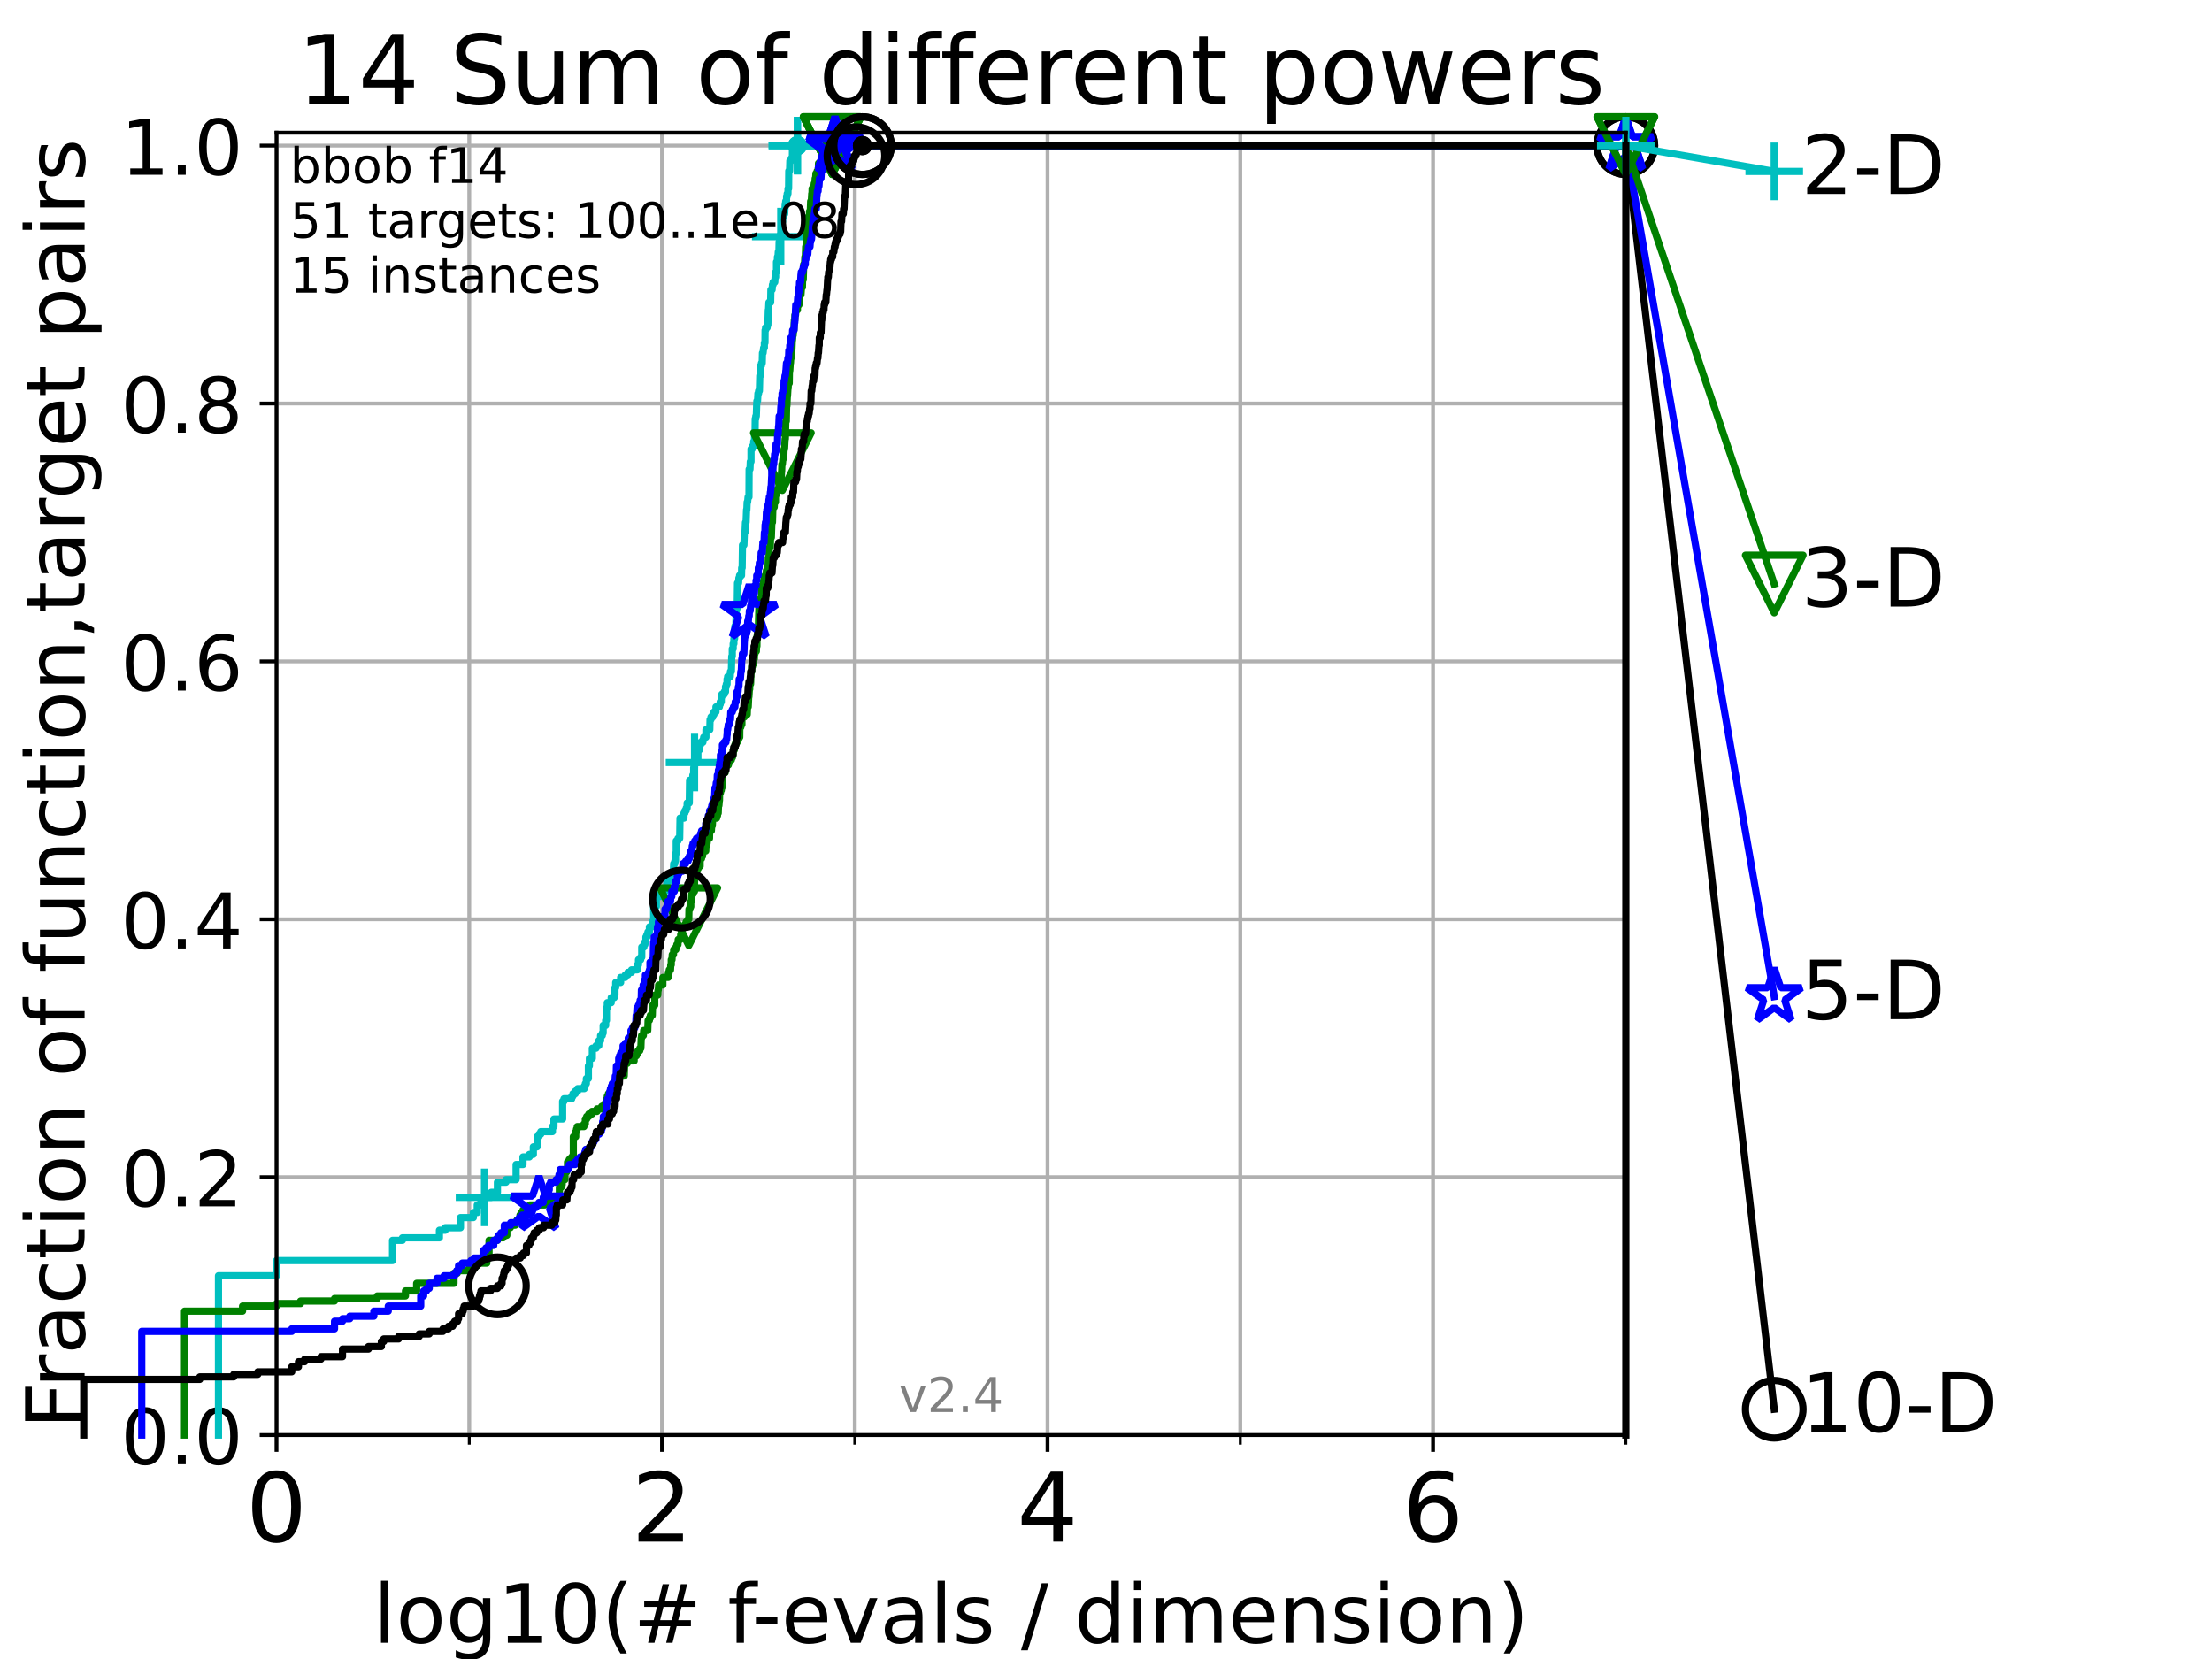 <?xml version="1.0" encoding="utf-8" standalone="no"?>
<!DOCTYPE svg PUBLIC "-//W3C//DTD SVG 1.1//EN"
  "http://www.w3.org/Graphics/SVG/1.1/DTD/svg11.dtd">
<!-- Created with matplotlib (https://matplotlib.org/) -->
<svg height="345.6pt" version="1.1" viewBox="0 0 460.8 345.6" width="460.8pt" xmlns="http://www.w3.org/2000/svg" xmlns:xlink="http://www.w3.org/1999/xlink">
 <defs>
  <style type="text/css">*{stroke-linecap:butt;stroke-linejoin:round;}</style>
 </defs>
 <g id="figure_1">
  <g id="patch_1">
   <path d="M 0 345.6 
L 460.8 345.6 
L 460.8 0 
L 0 0 
z
" style="fill:#ffffff;"/>
  </g>
  <g id="axes_1">
   <g id="patch_2">
    <path d="M 57.6 298.944 
L 338.688 298.944 
L 338.688 27.648 
L 57.6 27.648 
z
" style="fill:#ffffff;"/>
   </g>
   <g id="matplotlib.axis_1">
    <g id="xtick_1">
     <g id="line2d_1">
      <path clip-path="url(#p44adb60b32)" d="M 57.6 298.944 
L 57.6 27.648 
" style="fill:none;stroke:#b0b0b0;stroke-linecap:square;stroke-width:0.8;"/>
     </g>
     <g id="line2d_2">
      <defs>
       <path d="M 0 0 
L 0 3.5 
" id="m1ee5d44159" style="stroke:#000000;stroke-width:0.8;"/>
      </defs>
      <g>
       <use style="stroke:#000000;stroke-width:0.8;" x="57.6" xlink:href="#m1ee5d44159" y="298.944"/>
      </g>
     </g>
     <g id="text_1">
      <!-- 0 -->
      <g transform="translate(51.237 321.141)scale(0.2 -0.2)">
       <defs>
        <path d="M 31.781 66.406 
Q 24.172 66.406 20.328 58.906 
Q 16.5 51.422 16.5 36.375 
Q 16.5 21.391 20.328 13.891 
Q 24.172 6.391 31.781 6.391 
Q 39.453 6.391 43.281 13.891 
Q 47.125 21.391 47.125 36.375 
Q 47.125 51.422 43.281 58.906 
Q 39.453 66.406 31.781 66.406 
z
M 31.781 74.219 
Q 44.047 74.219 50.516 64.516 
Q 56.984 54.828 56.984 36.375 
Q 56.984 17.969 50.516 8.266 
Q 44.047 -1.422 31.781 -1.422 
Q 19.531 -1.422 13.062 8.266 
Q 6.594 17.969 6.594 36.375 
Q 6.594 54.828 13.062 64.516 
Q 19.531 74.219 31.781 74.219 
z
" id="DejaVuSans-48"/>
       </defs>
       <use xlink:href="#DejaVuSans-48"/>
      </g>
     </g>
    </g>
    <g id="xtick_2">
     <g id="line2d_3">
      <path clip-path="url(#p44adb60b32)" d="M 137.911 298.944 
L 137.911 27.648 
" style="fill:none;stroke:#b0b0b0;stroke-linecap:square;stroke-width:0.8;"/>
     </g>
     <g id="line2d_4">
      <g>
       <use style="stroke:#000000;stroke-width:0.8;" x="137.911" xlink:href="#m1ee5d44159" y="298.944"/>
      </g>
     </g>
     <g id="text_2">
      <!-- 2 -->
      <g transform="translate(131.548 321.141)scale(0.2 -0.2)">
       <defs>
        <path d="M 19.188 8.297 
L 53.609 8.297 
L 53.609 0 
L 7.328 0 
L 7.328 8.297 
Q 12.938 14.109 22.625 23.891 
Q 32.328 33.688 34.812 36.531 
Q 39.547 41.844 41.422 45.531 
Q 43.312 49.219 43.312 52.781 
Q 43.312 58.594 39.234 62.25 
Q 35.156 65.922 28.609 65.922 
Q 23.969 65.922 18.812 64.312 
Q 13.672 62.703 7.812 59.422 
L 7.812 69.391 
Q 13.766 71.781 18.938 73 
Q 24.125 74.219 28.422 74.219 
Q 39.75 74.219 46.484 68.547 
Q 53.219 62.891 53.219 53.422 
Q 53.219 48.922 51.531 44.891 
Q 49.859 40.875 45.406 35.406 
Q 44.188 33.984 37.641 27.219 
Q 31.109 20.453 19.188 8.297 
z
" id="DejaVuSans-50"/>
       </defs>
       <use xlink:href="#DejaVuSans-50"/>
      </g>
     </g>
    </g>
    <g id="xtick_3">
     <g id="line2d_5">
      <path clip-path="url(#p44adb60b32)" d="M 218.222 298.944 
L 218.222 27.648 
" style="fill:none;stroke:#b0b0b0;stroke-linecap:square;stroke-width:0.8;"/>
     </g>
     <g id="line2d_6">
      <g>
       <use style="stroke:#000000;stroke-width:0.8;" x="218.222" xlink:href="#m1ee5d44159" y="298.944"/>
      </g>
     </g>
     <g id="text_3">
      <!-- 4 -->
      <g transform="translate(211.859 321.141)scale(0.2 -0.2)">
       <defs>
        <path d="M 37.797 64.312 
L 12.891 25.391 
L 37.797 25.391 
z
M 35.203 72.906 
L 47.609 72.906 
L 47.609 25.391 
L 58.016 25.391 
L 58.016 17.188 
L 47.609 17.188 
L 47.609 0 
L 37.797 0 
L 37.797 17.188 
L 4.891 17.188 
L 4.891 26.703 
z
" id="DejaVuSans-52"/>
       </defs>
       <use xlink:href="#DejaVuSans-52"/>
      </g>
     </g>
    </g>
    <g id="xtick_4">
     <g id="line2d_7">
      <path clip-path="url(#p44adb60b32)" d="M 298.533 298.944 
L 298.533 27.648 
" style="fill:none;stroke:#b0b0b0;stroke-linecap:square;stroke-width:0.8;"/>
     </g>
     <g id="line2d_8">
      <g>
       <use style="stroke:#000000;stroke-width:0.8;" x="298.533" xlink:href="#m1ee5d44159" y="298.944"/>
      </g>
     </g>
     <g id="text_4">
      <!-- 6 -->
      <g transform="translate(292.17 321.141)scale(0.2 -0.2)">
       <defs>
        <path d="M 33.016 40.375 
Q 26.375 40.375 22.484 35.828 
Q 18.609 31.297 18.609 23.391 
Q 18.609 15.531 22.484 10.953 
Q 26.375 6.391 33.016 6.391 
Q 39.656 6.391 43.531 10.953 
Q 47.406 15.531 47.406 23.391 
Q 47.406 31.297 43.531 35.828 
Q 39.656 40.375 33.016 40.375 
z
M 52.594 71.297 
L 52.594 62.312 
Q 48.875 64.062 45.094 64.984 
Q 41.312 65.922 37.594 65.922 
Q 27.828 65.922 22.672 59.328 
Q 17.531 52.734 16.797 39.406 
Q 19.672 43.656 24.016 45.922 
Q 28.375 48.188 33.594 48.188 
Q 44.578 48.188 50.953 41.516 
Q 57.328 34.859 57.328 23.391 
Q 57.328 12.156 50.688 5.359 
Q 44.047 -1.422 33.016 -1.422 
Q 20.359 -1.422 13.672 8.266 
Q 6.984 17.969 6.984 36.375 
Q 6.984 53.656 15.188 63.938 
Q 23.391 74.219 37.203 74.219 
Q 40.922 74.219 44.703 73.484 
Q 48.484 72.75 52.594 71.297 
z
" id="DejaVuSans-54"/>
       </defs>
       <use xlink:href="#DejaVuSans-54"/>
      </g>
     </g>
    </g>
    <g id="xtick_5">
     <g id="line2d_9">
      <path clip-path="url(#p44adb60b32)" d="M 97.755 298.944 
L 97.755 27.648 
" style="fill:none;stroke:#b0b0b0;stroke-linecap:square;stroke-width:0.8;"/>
     </g>
     <g id="line2d_10">
      <defs>
       <path d="M 0 0 
L 0 2 
" id="m9da3cf4163" style="stroke:#000000;stroke-width:0.6;"/>
      </defs>
      <g>
       <use style="stroke:#000000;stroke-width:0.6;" x="97.755" xlink:href="#m9da3cf4163" y="298.944"/>
      </g>
     </g>
    </g>
    <g id="xtick_6">
     <g id="line2d_11">
      <path clip-path="url(#p44adb60b32)" d="M 178.066 298.944 
L 178.066 27.648 
" style="fill:none;stroke:#b0b0b0;stroke-linecap:square;stroke-width:0.8;"/>
     </g>
     <g id="line2d_12">
      <g>
       <use style="stroke:#000000;stroke-width:0.6;" x="178.066" xlink:href="#m9da3cf4163" y="298.944"/>
      </g>
     </g>
    </g>
    <g id="xtick_7">
     <g id="line2d_13">
      <path clip-path="url(#p44adb60b32)" d="M 258.377 298.944 
L 258.377 27.648 
" style="fill:none;stroke:#b0b0b0;stroke-linecap:square;stroke-width:0.8;"/>
     </g>
     <g id="line2d_14">
      <g>
       <use style="stroke:#000000;stroke-width:0.6;" x="258.377" xlink:href="#m9da3cf4163" y="298.944"/>
      </g>
     </g>
    </g>
    <g id="xtick_8">
     <g id="line2d_15">
      <path clip-path="url(#p44adb60b32)" d="M 338.688 298.944 
L 338.688 27.648 
" style="fill:none;stroke:#b0b0b0;stroke-linecap:square;stroke-width:0.8;"/>
     </g>
     <g id="line2d_16">
      <g>
       <use style="stroke:#000000;stroke-width:0.6;" x="338.688" xlink:href="#m9da3cf4163" y="298.944"/>
      </g>
     </g>
    </g>
    <g id="text_5">
     <!-- log10(# f-evals / dimension) -->
     <g transform="translate(77.764 342.218)scale(0.17 -0.17)">
      <defs>
       <path d="M 9.422 75.984 
L 18.406 75.984 
L 18.406 0 
L 9.422 0 
z
" id="DejaVuSans-108"/>
       <path d="M 30.609 48.391 
Q 23.391 48.391 19.188 42.75 
Q 14.984 37.109 14.984 27.297 
Q 14.984 17.484 19.156 11.844 
Q 23.344 6.203 30.609 6.203 
Q 37.797 6.203 41.984 11.859 
Q 46.188 17.531 46.188 27.297 
Q 46.188 37.016 41.984 42.703 
Q 37.797 48.391 30.609 48.391 
z
M 30.609 56 
Q 42.328 56 49.016 48.375 
Q 55.719 40.766 55.719 27.297 
Q 55.719 13.875 49.016 6.219 
Q 42.328 -1.422 30.609 -1.422 
Q 18.844 -1.422 12.172 6.219 
Q 5.516 13.875 5.516 27.297 
Q 5.516 40.766 12.172 48.375 
Q 18.844 56 30.609 56 
z
" id="DejaVuSans-111"/>
       <path d="M 45.406 27.984 
Q 45.406 37.75 41.375 43.109 
Q 37.359 48.484 30.078 48.484 
Q 22.859 48.484 18.828 43.109 
Q 14.797 37.75 14.797 27.984 
Q 14.797 18.266 18.828 12.891 
Q 22.859 7.516 30.078 7.516 
Q 37.359 7.516 41.375 12.891 
Q 45.406 18.266 45.406 27.984 
z
M 54.391 6.781 
Q 54.391 -7.172 48.188 -13.984 
Q 42 -20.797 29.203 -20.797 
Q 24.469 -20.797 20.266 -20.094 
Q 16.062 -19.391 12.109 -17.922 
L 12.109 -9.188 
Q 16.062 -11.328 19.922 -12.344 
Q 23.781 -13.375 27.781 -13.375 
Q 36.625 -13.375 41.016 -8.766 
Q 45.406 -4.156 45.406 5.172 
L 45.406 9.625 
Q 42.625 4.781 38.281 2.391 
Q 33.938 0 27.875 0 
Q 17.828 0 11.672 7.656 
Q 5.516 15.328 5.516 27.984 
Q 5.516 40.672 11.672 48.328 
Q 17.828 56 27.875 56 
Q 33.938 56 38.281 53.609 
Q 42.625 51.219 45.406 46.391 
L 45.406 54.688 
L 54.391 54.688 
z
" id="DejaVuSans-103"/>
       <path d="M 12.406 8.297 
L 28.516 8.297 
L 28.516 63.922 
L 10.984 60.406 
L 10.984 69.391 
L 28.422 72.906 
L 38.281 72.906 
L 38.281 8.297 
L 54.391 8.297 
L 54.391 0 
L 12.406 0 
z
" id="DejaVuSans-49"/>
       <path d="M 31 75.875 
Q 24.469 64.656 21.281 53.656 
Q 18.109 42.672 18.109 31.391 
Q 18.109 20.125 21.312 9.062 
Q 24.516 -2 31 -13.188 
L 23.188 -13.188 
Q 15.875 -1.703 12.234 9.375 
Q 8.594 20.453 8.594 31.391 
Q 8.594 42.281 12.203 53.312 
Q 15.828 64.359 23.188 75.875 
z
" id="DejaVuSans-40"/>
       <path d="M 51.125 44 
L 36.922 44 
L 32.812 27.688 
L 47.125 27.688 
z
M 43.797 71.781 
L 38.719 51.516 
L 52.984 51.516 
L 58.109 71.781 
L 65.922 71.781 
L 60.891 51.516 
L 76.125 51.516 
L 76.125 44 
L 58.984 44 
L 54.984 27.688 
L 70.516 27.688 
L 70.516 20.219 
L 53.078 20.219 
L 48 0 
L 40.188 0 
L 45.219 20.219 
L 30.906 20.219 
L 25.875 0 
L 18.016 0 
L 23.094 20.219 
L 7.719 20.219 
L 7.719 27.688 
L 24.906 27.688 
L 29 44 
L 13.281 44 
L 13.281 51.516 
L 30.906 51.516 
L 35.891 71.781 
z
" id="DejaVuSans-35"/>
       <path id="DejaVuSans-32"/>
       <path d="M 37.109 75.984 
L 37.109 68.5 
L 28.516 68.5 
Q 23.688 68.5 21.797 66.547 
Q 19.922 64.594 19.922 59.516 
L 19.922 54.688 
L 34.719 54.688 
L 34.719 47.703 
L 19.922 47.703 
L 19.922 0 
L 10.891 0 
L 10.891 47.703 
L 2.297 47.703 
L 2.297 54.688 
L 10.891 54.688 
L 10.891 58.5 
Q 10.891 67.625 15.141 71.797 
Q 19.391 75.984 28.609 75.984 
z
" id="DejaVuSans-102"/>
       <path d="M 4.891 31.391 
L 31.203 31.391 
L 31.203 23.391 
L 4.891 23.391 
z
" id="DejaVuSans-45"/>
       <path d="M 56.203 29.594 
L 56.203 25.203 
L 14.891 25.203 
Q 15.484 15.922 20.484 11.062 
Q 25.484 6.203 34.422 6.203 
Q 39.594 6.203 44.453 7.469 
Q 49.312 8.734 54.109 11.281 
L 54.109 2.781 
Q 49.266 0.734 44.188 -0.344 
Q 39.109 -1.422 33.891 -1.422 
Q 20.797 -1.422 13.156 6.188 
Q 5.516 13.812 5.516 26.812 
Q 5.516 40.234 12.766 48.109 
Q 20.016 56 32.328 56 
Q 43.359 56 49.781 48.891 
Q 56.203 41.797 56.203 29.594 
z
M 47.219 32.234 
Q 47.125 39.594 43.094 43.984 
Q 39.062 48.391 32.422 48.391 
Q 24.906 48.391 20.391 44.141 
Q 15.875 39.891 15.188 32.172 
z
" id="DejaVuSans-101"/>
       <path d="M 2.984 54.688 
L 12.5 54.688 
L 29.594 8.797 
L 46.688 54.688 
L 56.203 54.688 
L 35.688 0 
L 23.484 0 
z
" id="DejaVuSans-118"/>
       <path d="M 34.281 27.484 
Q 23.391 27.484 19.188 25 
Q 14.984 22.516 14.984 16.5 
Q 14.984 11.719 18.141 8.906 
Q 21.297 6.109 26.703 6.109 
Q 34.188 6.109 38.703 11.406 
Q 43.219 16.703 43.219 25.484 
L 43.219 27.484 
z
M 52.203 31.203 
L 52.203 0 
L 43.219 0 
L 43.219 8.297 
Q 40.141 3.328 35.547 0.953 
Q 30.953 -1.422 24.312 -1.422 
Q 15.922 -1.422 10.953 3.297 
Q 6 8.016 6 15.922 
Q 6 25.141 12.172 29.828 
Q 18.359 34.516 30.609 34.516 
L 43.219 34.516 
L 43.219 35.406 
Q 43.219 41.609 39.141 45 
Q 35.062 48.391 27.688 48.391 
Q 23 48.391 18.547 47.266 
Q 14.109 46.141 10.016 43.891 
L 10.016 52.203 
Q 14.938 54.109 19.578 55.047 
Q 24.219 56 28.609 56 
Q 40.484 56 46.344 49.844 
Q 52.203 43.703 52.203 31.203 
z
" id="DejaVuSans-97"/>
       <path d="M 44.281 53.078 
L 44.281 44.578 
Q 40.484 46.531 36.375 47.5 
Q 32.281 48.484 27.875 48.484 
Q 21.188 48.484 17.844 46.438 
Q 14.5 44.391 14.5 40.281 
Q 14.5 37.156 16.891 35.375 
Q 19.281 33.594 26.516 31.984 
L 29.594 31.297 
Q 39.156 29.25 43.188 25.516 
Q 47.219 21.781 47.219 15.094 
Q 47.219 7.469 41.188 3.016 
Q 35.156 -1.422 24.609 -1.422 
Q 20.219 -1.422 15.453 -0.562 
Q 10.688 0.297 5.422 2 
L 5.422 11.281 
Q 10.406 8.688 15.234 7.391 
Q 20.062 6.109 24.812 6.109 
Q 31.156 6.109 34.562 8.281 
Q 37.984 10.453 37.984 14.406 
Q 37.984 18.062 35.516 20.016 
Q 33.062 21.969 24.703 23.781 
L 21.578 24.516 
Q 13.234 26.266 9.516 29.906 
Q 5.812 33.547 5.812 39.891 
Q 5.812 47.609 11.281 51.797 
Q 16.75 56 26.812 56 
Q 31.781 56 36.172 55.266 
Q 40.578 54.547 44.281 53.078 
z
" id="DejaVuSans-115"/>
       <path d="M 25.391 72.906 
L 33.688 72.906 
L 8.297 -9.281 
L 0 -9.281 
z
" id="DejaVuSans-47"/>
       <path d="M 45.406 46.391 
L 45.406 75.984 
L 54.391 75.984 
L 54.391 0 
L 45.406 0 
L 45.406 8.203 
Q 42.578 3.328 38.25 0.953 
Q 33.938 -1.422 27.875 -1.422 
Q 17.969 -1.422 11.734 6.484 
Q 5.516 14.406 5.516 27.297 
Q 5.516 40.188 11.734 48.094 
Q 17.969 56 27.875 56 
Q 33.938 56 38.25 53.625 
Q 42.578 51.266 45.406 46.391 
z
M 14.797 27.297 
Q 14.797 17.391 18.875 11.75 
Q 22.953 6.109 30.078 6.109 
Q 37.203 6.109 41.297 11.75 
Q 45.406 17.391 45.406 27.297 
Q 45.406 37.203 41.297 42.844 
Q 37.203 48.484 30.078 48.484 
Q 22.953 48.484 18.875 42.844 
Q 14.797 37.203 14.797 27.297 
z
" id="DejaVuSans-100"/>
       <path d="M 9.422 54.688 
L 18.406 54.688 
L 18.406 0 
L 9.422 0 
z
M 9.422 75.984 
L 18.406 75.984 
L 18.406 64.594 
L 9.422 64.594 
z
" id="DejaVuSans-105"/>
       <path d="M 52 44.188 
Q 55.375 50.25 60.062 53.125 
Q 64.75 56 71.094 56 
Q 79.641 56 84.281 50.016 
Q 88.922 44.047 88.922 33.016 
L 88.922 0 
L 79.891 0 
L 79.891 32.719 
Q 79.891 40.578 77.094 44.375 
Q 74.312 48.188 68.609 48.188 
Q 61.625 48.188 57.562 43.547 
Q 53.516 38.922 53.516 30.906 
L 53.516 0 
L 44.484 0 
L 44.484 32.719 
Q 44.484 40.625 41.703 44.406 
Q 38.922 48.188 33.109 48.188 
Q 26.219 48.188 22.156 43.531 
Q 18.109 38.875 18.109 30.906 
L 18.109 0 
L 9.078 0 
L 9.078 54.688 
L 18.109 54.688 
L 18.109 46.188 
Q 21.188 51.219 25.484 53.609 
Q 29.781 56 35.688 56 
Q 41.656 56 45.828 52.969 
Q 50 49.953 52 44.188 
z
" id="DejaVuSans-109"/>
       <path d="M 54.891 33.016 
L 54.891 0 
L 45.906 0 
L 45.906 32.719 
Q 45.906 40.484 42.875 44.328 
Q 39.844 48.188 33.797 48.188 
Q 26.516 48.188 22.312 43.547 
Q 18.109 38.922 18.109 30.906 
L 18.109 0 
L 9.078 0 
L 9.078 54.688 
L 18.109 54.688 
L 18.109 46.188 
Q 21.344 51.125 25.703 53.562 
Q 30.078 56 35.797 56 
Q 45.219 56 50.047 50.172 
Q 54.891 44.344 54.891 33.016 
z
" id="DejaVuSans-110"/>
       <path d="M 8.016 75.875 
L 15.828 75.875 
Q 23.141 64.359 26.781 53.312 
Q 30.422 42.281 30.422 31.391 
Q 30.422 20.453 26.781 9.375 
Q 23.141 -1.703 15.828 -13.188 
L 8.016 -13.188 
Q 14.5 -2 17.703 9.062 
Q 20.906 20.125 20.906 31.391 
Q 20.906 42.672 17.703 53.656 
Q 14.5 64.656 8.016 75.875 
z
" id="DejaVuSans-41"/>
      </defs>
      <use xlink:href="#DejaVuSans-108"/>
      <use x="27.783" xlink:href="#DejaVuSans-111"/>
      <use x="88.965" xlink:href="#DejaVuSans-103"/>
      <use x="152.441" xlink:href="#DejaVuSans-49"/>
      <use x="216.064" xlink:href="#DejaVuSans-48"/>
      <use x="279.688" xlink:href="#DejaVuSans-40"/>
      <use x="318.701" xlink:href="#DejaVuSans-35"/>
      <use x="402.49" xlink:href="#DejaVuSans-32"/>
      <use x="434.277" xlink:href="#DejaVuSans-102"/>
      <use x="463.982" xlink:href="#DejaVuSans-45"/>
      <use x="500.066" xlink:href="#DejaVuSans-101"/>
      <use x="561.59" xlink:href="#DejaVuSans-118"/>
      <use x="620.77" xlink:href="#DejaVuSans-97"/>
      <use x="682.049" xlink:href="#DejaVuSans-108"/>
      <use x="709.832" xlink:href="#DejaVuSans-115"/>
      <use x="761.932" xlink:href="#DejaVuSans-32"/>
      <use x="793.719" xlink:href="#DejaVuSans-47"/>
      <use x="827.41" xlink:href="#DejaVuSans-32"/>
      <use x="859.197" xlink:href="#DejaVuSans-100"/>
      <use x="922.674" xlink:href="#DejaVuSans-105"/>
      <use x="950.457" xlink:href="#DejaVuSans-109"/>
      <use x="1047.869" xlink:href="#DejaVuSans-101"/>
      <use x="1109.393" xlink:href="#DejaVuSans-110"/>
      <use x="1172.771" xlink:href="#DejaVuSans-115"/>
      <use x="1224.871" xlink:href="#DejaVuSans-105"/>
      <use x="1252.654" xlink:href="#DejaVuSans-111"/>
      <use x="1313.836" xlink:href="#DejaVuSans-110"/>
      <use x="1377.215" xlink:href="#DejaVuSans-41"/>
     </g>
    </g>
   </g>
   <g id="matplotlib.axis_2">
    <g id="ytick_1">
     <g id="line2d_17">
      <path clip-path="url(#p44adb60b32)" d="M 57.6 298.944 
L 338.688 298.944 
" style="fill:none;stroke:#b0b0b0;stroke-linecap:square;stroke-width:0.8;"/>
     </g>
     <g id="line2d_18">
      <defs>
       <path d="M 0 0 
L -3.5 0 
" id="m70f41c3e3d" style="stroke:#000000;stroke-width:0.8;"/>
      </defs>
      <g>
       <use style="stroke:#000000;stroke-width:0.8;" x="57.6" xlink:href="#m70f41c3e3d" y="298.944"/>
      </g>
     </g>
     <g id="text_6">
      <!-- 0.0 -->
      <g transform="translate(25.155 305.023)scale(0.16 -0.16)">
       <defs>
        <path d="M 10.688 12.406 
L 21 12.406 
L 21 0 
L 10.688 0 
z
" id="DejaVuSans-46"/>
       </defs>
       <use xlink:href="#DejaVuSans-48"/>
       <use x="63.623" xlink:href="#DejaVuSans-46"/>
       <use x="95.41" xlink:href="#DejaVuSans-48"/>
      </g>
     </g>
    </g>
    <g id="ytick_2">
     <g id="line2d_19">
      <path clip-path="url(#p44adb60b32)" d="M 57.6 245.222 
L 338.688 245.222 
" style="fill:none;stroke:#b0b0b0;stroke-linecap:square;stroke-width:0.8;"/>
     </g>
     <g id="line2d_20">
      <g>
       <use style="stroke:#000000;stroke-width:0.8;" x="57.6" xlink:href="#m70f41c3e3d" y="245.222"/>
      </g>
     </g>
     <g id="text_7">
      <!-- 0.2 -->
      <g transform="translate(25.155 251.301)scale(0.16 -0.16)">
       <use xlink:href="#DejaVuSans-48"/>
       <use x="63.623" xlink:href="#DejaVuSans-46"/>
       <use x="95.41" xlink:href="#DejaVuSans-50"/>
      </g>
     </g>
    </g>
    <g id="ytick_3">
     <g id="line2d_21">
      <path clip-path="url(#p44adb60b32)" d="M 57.6 191.5 
L 338.688 191.5 
" style="fill:none;stroke:#b0b0b0;stroke-linecap:square;stroke-width:0.8;"/>
     </g>
     <g id="line2d_22">
      <g>
       <use style="stroke:#000000;stroke-width:0.8;" x="57.6" xlink:href="#m70f41c3e3d" y="191.5"/>
      </g>
     </g>
     <g id="text_8">
      <!-- 0.4 -->
      <g transform="translate(25.155 197.579)scale(0.16 -0.16)">
       <use xlink:href="#DejaVuSans-48"/>
       <use x="63.623" xlink:href="#DejaVuSans-46"/>
       <use x="95.41" xlink:href="#DejaVuSans-52"/>
      </g>
     </g>
    </g>
    <g id="ytick_4">
     <g id="line2d_23">
      <path clip-path="url(#p44adb60b32)" d="M 57.6 137.778 
L 338.688 137.778 
" style="fill:none;stroke:#b0b0b0;stroke-linecap:square;stroke-width:0.8;"/>
     </g>
     <g id="line2d_24">
      <g>
       <use style="stroke:#000000;stroke-width:0.8;" x="57.6" xlink:href="#m70f41c3e3d" y="137.778"/>
      </g>
     </g>
     <g id="text_9">
      <!-- 0.6 -->
      <g transform="translate(25.155 143.857)scale(0.16 -0.16)">
       <use xlink:href="#DejaVuSans-48"/>
       <use x="63.623" xlink:href="#DejaVuSans-46"/>
       <use x="95.41" xlink:href="#DejaVuSans-54"/>
      </g>
     </g>
    </g>
    <g id="ytick_5">
     <g id="line2d_25">
      <path clip-path="url(#p44adb60b32)" d="M 57.6 84.056 
L 338.688 84.056 
" style="fill:none;stroke:#b0b0b0;stroke-linecap:square;stroke-width:0.8;"/>
     </g>
     <g id="line2d_26">
      <g>
       <use style="stroke:#000000;stroke-width:0.8;" x="57.6" xlink:href="#m70f41c3e3d" y="84.056"/>
      </g>
     </g>
     <g id="text_10">
      <!-- 0.8 -->
      <g transform="translate(25.155 90.135)scale(0.16 -0.16)">
       <defs>
        <path d="M 31.781 34.625 
Q 24.75 34.625 20.719 30.859 
Q 16.703 27.094 16.703 20.516 
Q 16.703 13.922 20.719 10.156 
Q 24.75 6.391 31.781 6.391 
Q 38.812 6.391 42.859 10.172 
Q 46.922 13.969 46.922 20.516 
Q 46.922 27.094 42.891 30.859 
Q 38.875 34.625 31.781 34.625 
z
M 21.922 38.812 
Q 15.578 40.375 12.031 44.719 
Q 8.5 49.078 8.5 55.328 
Q 8.5 64.062 14.719 69.141 
Q 20.953 74.219 31.781 74.219 
Q 42.672 74.219 48.875 69.141 
Q 55.078 64.062 55.078 55.328 
Q 55.078 49.078 51.531 44.719 
Q 48 40.375 41.703 38.812 
Q 48.828 37.156 52.797 32.312 
Q 56.781 27.484 56.781 20.516 
Q 56.781 9.906 50.312 4.234 
Q 43.844 -1.422 31.781 -1.422 
Q 19.734 -1.422 13.25 4.234 
Q 6.781 9.906 6.781 20.516 
Q 6.781 27.484 10.781 32.312 
Q 14.797 37.156 21.922 38.812 
z
M 18.312 54.391 
Q 18.312 48.734 21.844 45.562 
Q 25.391 42.391 31.781 42.391 
Q 38.141 42.391 41.719 45.562 
Q 45.312 48.734 45.312 54.391 
Q 45.312 60.062 41.719 63.234 
Q 38.141 66.406 31.781 66.406 
Q 25.391 66.406 21.844 63.234 
Q 18.312 60.062 18.312 54.391 
z
" id="DejaVuSans-56"/>
       </defs>
       <use xlink:href="#DejaVuSans-48"/>
       <use x="63.623" xlink:href="#DejaVuSans-46"/>
       <use x="95.41" xlink:href="#DejaVuSans-56"/>
      </g>
     </g>
    </g>
    <g id="ytick_6">
     <g id="line2d_27">
      <path clip-path="url(#p44adb60b32)" d="M 57.6 30.334 
L 338.688 30.334 
" style="fill:none;stroke:#b0b0b0;stroke-linecap:square;stroke-width:0.8;"/>
     </g>
     <g id="line2d_28">
      <g>
       <use style="stroke:#000000;stroke-width:0.8;" x="57.6" xlink:href="#m70f41c3e3d" y="30.334"/>
      </g>
     </g>
     <g id="text_11">
      <!-- 1.0 -->
      <g transform="translate(25.155 36.413)scale(0.16 -0.16)">
       <use xlink:href="#DejaVuSans-49"/>
       <use x="63.623" xlink:href="#DejaVuSans-46"/>
       <use x="95.41" xlink:href="#DejaVuSans-48"/>
      </g>
     </g>
    </g>
    <g id="text_12">
     <!-- Fraction of function,target pairs -->
     <g transform="translate(17.62 297.681)rotate(-90)scale(0.17 -0.17)">
      <defs>
       <path d="M 9.812 72.906 
L 51.703 72.906 
L 51.703 64.594 
L 19.672 64.594 
L 19.672 43.109 
L 48.578 43.109 
L 48.578 34.812 
L 19.672 34.812 
L 19.672 0 
L 9.812 0 
z
" id="DejaVuSans-70"/>
       <path d="M 41.109 46.297 
Q 39.594 47.172 37.812 47.578 
Q 36.031 48 33.891 48 
Q 26.266 48 22.188 43.047 
Q 18.109 38.094 18.109 28.812 
L 18.109 0 
L 9.078 0 
L 9.078 54.688 
L 18.109 54.688 
L 18.109 46.188 
Q 20.953 51.172 25.484 53.578 
Q 30.031 56 36.531 56 
Q 37.453 56 38.578 55.875 
Q 39.703 55.766 41.062 55.516 
z
" id="DejaVuSans-114"/>
       <path d="M 48.781 52.594 
L 48.781 44.188 
Q 44.969 46.297 41.141 47.344 
Q 37.312 48.391 33.406 48.391 
Q 24.656 48.391 19.812 42.844 
Q 14.984 37.312 14.984 27.297 
Q 14.984 17.281 19.812 11.734 
Q 24.656 6.203 33.406 6.203 
Q 37.312 6.203 41.141 7.25 
Q 44.969 8.297 48.781 10.406 
L 48.781 2.094 
Q 45.016 0.344 40.984 -0.531 
Q 36.969 -1.422 32.422 -1.422 
Q 20.062 -1.422 12.781 6.344 
Q 5.516 14.109 5.516 27.297 
Q 5.516 40.672 12.859 48.328 
Q 20.219 56 33.016 56 
Q 37.156 56 41.109 55.141 
Q 45.062 54.297 48.781 52.594 
z
" id="DejaVuSans-99"/>
       <path d="M 18.312 70.219 
L 18.312 54.688 
L 36.812 54.688 
L 36.812 47.703 
L 18.312 47.703 
L 18.312 18.016 
Q 18.312 11.328 20.141 9.422 
Q 21.969 7.516 27.594 7.516 
L 36.812 7.516 
L 36.812 0 
L 27.594 0 
Q 17.188 0 13.234 3.875 
Q 9.281 7.766 9.281 18.016 
L 9.281 47.703 
L 2.688 47.703 
L 2.688 54.688 
L 9.281 54.688 
L 9.281 70.219 
z
" id="DejaVuSans-116"/>
       <path d="M 8.5 21.578 
L 8.5 54.688 
L 17.484 54.688 
L 17.484 21.922 
Q 17.484 14.156 20.5 10.266 
Q 23.531 6.391 29.594 6.391 
Q 36.859 6.391 41.078 11.031 
Q 45.312 15.672 45.312 23.688 
L 45.312 54.688 
L 54.297 54.688 
L 54.297 0 
L 45.312 0 
L 45.312 8.406 
Q 42.047 3.422 37.719 1 
Q 33.406 -1.422 27.688 -1.422 
Q 18.266 -1.422 13.375 4.438 
Q 8.5 10.297 8.5 21.578 
z
M 31.109 56 
z
" id="DejaVuSans-117"/>
       <path d="M 11.719 12.406 
L 22.016 12.406 
L 22.016 4 
L 14.016 -11.625 
L 7.719 -11.625 
L 11.719 4 
z
" id="DejaVuSans-44"/>
       <path d="M 18.109 8.203 
L 18.109 -20.797 
L 9.078 -20.797 
L 9.078 54.688 
L 18.109 54.688 
L 18.109 46.391 
Q 20.953 51.266 25.266 53.625 
Q 29.594 56 35.594 56 
Q 45.562 56 51.781 48.094 
Q 58.016 40.188 58.016 27.297 
Q 58.016 14.406 51.781 6.484 
Q 45.562 -1.422 35.594 -1.422 
Q 29.594 -1.422 25.266 0.953 
Q 20.953 3.328 18.109 8.203 
z
M 48.688 27.297 
Q 48.688 37.203 44.609 42.844 
Q 40.531 48.484 33.406 48.484 
Q 26.266 48.484 22.188 42.844 
Q 18.109 37.203 18.109 27.297 
Q 18.109 17.391 22.188 11.75 
Q 26.266 6.109 33.406 6.109 
Q 40.531 6.109 44.609 11.75 
Q 48.688 17.391 48.688 27.297 
z
" id="DejaVuSans-112"/>
      </defs>
      <use xlink:href="#DejaVuSans-70"/>
      <use x="50.27" xlink:href="#DejaVuSans-114"/>
      <use x="91.383" xlink:href="#DejaVuSans-97"/>
      <use x="152.662" xlink:href="#DejaVuSans-99"/>
      <use x="207.643" xlink:href="#DejaVuSans-116"/>
      <use x="246.852" xlink:href="#DejaVuSans-105"/>
      <use x="274.635" xlink:href="#DejaVuSans-111"/>
      <use x="335.816" xlink:href="#DejaVuSans-110"/>
      <use x="399.195" xlink:href="#DejaVuSans-32"/>
      <use x="430.982" xlink:href="#DejaVuSans-111"/>
      <use x="492.164" xlink:href="#DejaVuSans-102"/>
      <use x="527.369" xlink:href="#DejaVuSans-32"/>
      <use x="559.156" xlink:href="#DejaVuSans-102"/>
      <use x="594.361" xlink:href="#DejaVuSans-117"/>
      <use x="657.74" xlink:href="#DejaVuSans-110"/>
      <use x="721.119" xlink:href="#DejaVuSans-99"/>
      <use x="776.1" xlink:href="#DejaVuSans-116"/>
      <use x="815.309" xlink:href="#DejaVuSans-105"/>
      <use x="843.092" xlink:href="#DejaVuSans-111"/>
      <use x="904.273" xlink:href="#DejaVuSans-110"/>
      <use x="967.652" xlink:href="#DejaVuSans-44"/>
      <use x="999.439" xlink:href="#DejaVuSans-116"/>
      <use x="1038.648" xlink:href="#DejaVuSans-97"/>
      <use x="1099.928" xlink:href="#DejaVuSans-114"/>
      <use x="1139.291" xlink:href="#DejaVuSans-103"/>
      <use x="1202.768" xlink:href="#DejaVuSans-101"/>
      <use x="1264.291" xlink:href="#DejaVuSans-116"/>
      <use x="1303.5" xlink:href="#DejaVuSans-32"/>
      <use x="1335.287" xlink:href="#DejaVuSans-112"/>
      <use x="1398.764" xlink:href="#DejaVuSans-97"/>
      <use x="1460.043" xlink:href="#DejaVuSans-105"/>
      <use x="1487.826" xlink:href="#DejaVuSans-114"/>
      <use x="1528.939" xlink:href="#DejaVuSans-115"/>
     </g>
    </g>
   </g>
   <g id="line2d_29">
    <defs>
     <path d="M 0 1.5 
C 0.398 1.5 0.779 1.342 1.061 1.061 
C 1.342 0.779 1.5 0.398 1.5 0 
C 1.5 -0.398 1.342 -0.779 1.061 -1.061 
C 0.779 -1.342 0.398 -1.5 0 -1.5 
C -0.398 -1.5 -0.779 -1.342 -1.061 -1.061 
C -1.342 -0.779 -1.5 -0.398 -1.5 0 
C -1.5 0.398 -1.342 0.779 -1.061 1.061 
C -0.779 1.342 -0.398 1.5 0 1.5 
z
" id="me7b7c9f885" style="stroke:#00bfbf;"/>
    </defs>
    <g>
     <use style="fill:#00bfbf;stroke:#00bfbf;" x="166.117" xlink:href="#me7b7c9f885" y="30.334"/>
     <use style="fill:#00bfbf;stroke:#00bfbf;" x="166.117" xlink:href="#me7b7c9f885" y="30.334"/>
    </g>
   </g>
   <g id="line2d_30">
    <path d="M 45.512 298.944 
L 45.512 265.763 
L 57.6 265.763 
L 57.6 262.603 
L 81.776 262.603 
L 81.776 258.389 
L 83.83 258.389 
L 83.83 257.862 
L 91.535 257.862 
L 91.535 256.282 
L 92.738 256.282 
L 92.738 255.756 
L 95.918 255.756 
L 95.918 253.649 
L 98.606 253.649 
L 98.606 252.596 
L 99.418 252.596 
L 99.418 251.016 
L 100.193 251.016 
L 100.193 249.962 
L 100.935 249.962 
L 100.935 249.436 
L 102.331 249.436 
L 102.331 248.382 
L 103.623 248.382 
L 103.623 246.275 
L 105.398 246.275 
L 105.398 245.749 
L 107.515 245.749 
L 107.515 242.589 
L 108.949 242.589 
L 108.949 241.009 
L 110.274 241.009 
L 110.274 240.482 
L 111.105 240.482 
L 111.105 238.902 
L 111.897 238.902 
L 111.897 236.795 
L 112.281 236.795 
L 112.281 236.268 
L 112.656 236.268 
L 112.656 235.742 
L 115.077 235.742 
L 115.077 234.688 
L 115.397 234.688 
L 115.397 233.108 
L 117.203 233.108 
L 117.203 229.421 
L 117.486 229.421 
L 117.486 228.895 
L 119.097 228.895 
L 119.097 228.368 
L 119.352 228.368 
L 119.352 227.841 
L 119.85 227.841 
L 119.85 227.315 
L 120.335 227.315 
L 120.335 226.788 
L 121.712 226.788 
L 121.712 226.261 
L 121.931 226.261 
L 121.931 225.735 
L 122.148 225.735 
L 122.148 224.681 
L 122.573 224.681 
L 122.573 222.048 
L 122.782 222.048 
L 122.782 220.468 
L 123.394 220.468 
L 123.394 218.361 
L 124.178 218.361 
L 124.178 217.834 
L 124.744 217.834 
L 124.744 216.781 
L 125.111 216.781 
L 125.111 215.728 
L 125.471 215.728 
L 125.471 215.201 
L 125.648 215.201 
L 125.648 213.621 
L 126.168 213.621 
L 126.168 212.567 
L 126.338 212.567 
L 126.338 209.934 
L 126.507 209.934 
L 126.507 208.881 
L 127.326 208.881 
L 127.326 207.827 
L 127.954 207.827 
L 127.954 207.301 
L 128.108 207.301 
L 128.108 205.721 
L 128.26 205.721 
L 128.26 204.667 
L 129.291 204.667 
L 129.291 203.614 
L 130.264 203.614 
L 130.264 203.087 
L 130.796 203.087 
L 130.796 202.56 
L 131.566 202.56 
L 131.566 202.034 
L 132.777 202.034 
L 132.777 200.98 
L 133.01 200.98 
L 133.01 199.927 
L 133.466 199.927 
L 133.466 199.4 
L 133.689 199.4 
L 133.689 197.294 
L 134.128 197.294 
L 134.128 196.767 
L 134.343 196.767 
L 134.343 196.24 
L 134.556 196.24 
L 134.556 195.187 
L 134.766 195.187 
L 134.766 194.66 
L 134.974 194.66 
L 134.974 194.133 
L 135.281 194.133 
L 135.281 193.08 
L 135.879 193.08 
L 135.879 192.027 
L 136.17 192.027 
L 136.17 188.867 
L 136.739 188.867 
L 136.739 186.76 
L 137.559 186.76 
L 137.559 186.233 
L 137.911 186.233 
L 137.911 185.706 
L 138.595 185.706 
L 138.595 185.18 
L 138.845 185.18 
L 138.927 183.6 
L 139.334 183.6 
L 139.334 183.073 
L 139.573 183.073 
L 139.573 182.02 
L 140.119 182.02 
L 140.119 181.493 
L 140.272 181.493 
L 140.348 179.913 
L 140.574 179.913 
L 140.574 179.386 
L 140.723 179.386 
L 140.723 177.806 
L 140.871 177.806 
L 140.871 175.173 
L 141.235 175.173 
L 141.235 174.646 
L 141.592 174.646 
L 141.662 170.433 
L 142.486 170.433 
L 142.486 169.379 
L 142.686 169.379 
L 142.686 168.853 
L 142.95 168.853 
L 142.95 168.326 
L 143.144 168.326 
L 143.144 167.272 
L 143.591 167.272 
L 143.654 162.532 
L 144.33 162.532 
L 144.33 161.479 
L 144.511 161.479 
L 144.511 159.899 
L 144.689 159.899 
L 144.689 158.846 
L 145.384 158.846 
L 145.384 156.212 
L 145.722 156.212 
L 145.777 155.159 
L 145.943 155.159 
L 145.943 154.632 
L 146.431 154.632 
L 146.431 154.105 
L 146.591 154.105 
L 146.591 153.579 
L 147.062 153.579 
L 147.062 151.999 
L 147.868 151.999 
L 147.918 149.892 
L 148.113 149.892 
L 148.113 149.365 
L 148.497 149.365 
L 148.497 148.838 
L 148.733 148.838 
L 148.733 148.312 
L 149.15 148.312 
L 149.15 147.258 
L 149.868 147.258 
L 149.868 146.732 
L 150.042 146.732 
L 150.042 146.205 
L 150.258 146.205 
L 150.258 145.152 
L 150.387 145.152 
L 150.387 144.625 
L 150.891 144.625 
L 150.891 144.098 
L 151.138 144.098 
L 151.138 143.045 
L 151.301 143.045 
L 151.301 142.518 
L 151.462 142.518 
L 151.462 141.465 
L 151.582 141.465 
L 151.582 140.938 
L 152.13 140.938 
L 152.169 139.885 
L 152.36 139.885 
L 152.436 136.725 
L 152.55 136.725 
L 152.55 135.145 
L 152.737 135.145 
L 152.737 134.091 
L 152.885 134.091 
L 152.885 133.038 
L 153.032 133.038 
L 153.106 130.404 
L 153.287 130.404 
L 153.395 126.718 
L 153.574 126.718 
L 153.644 121.451 
L 153.855 121.451 
L 153.925 120.397 
L 154.064 120.397 
L 154.064 119.871 
L 154.473 119.871 
L 154.507 118.291 
L 154.608 118.291 
L 154.675 113.55 
L 154.972 113.55 
L 155.07 110.917 
L 155.2 110.917 
L 155.297 108.81 
L 155.425 108.81 
L 155.521 106.177 
L 155.584 106.177 
L 155.647 104.597 
L 155.742 104.597 
L 155.836 103.543 
L 156.022 103.543 
L 156.053 97.75 
L 156.236 97.75 
L 156.297 96.17 
L 156.449 96.17 
L 156.449 93.536 
L 156.688 93.536 
L 156.688 93.01 
L 157.012 93.01 
L 157.012 91.956 
L 157.186 91.956 
L 157.186 89.85 
L 157.301 89.85 
L 157.33 87.216 
L 157.444 87.216 
L 157.444 86.69 
L 157.557 86.69 
L 157.642 84.056 
L 157.67 84.056 
L 157.67 83.529 
L 157.81 83.529 
L 157.893 81.949 
L 158.031 81.949 
L 158.031 81.423 
L 158.195 81.423 
L 158.277 78.263 
L 158.412 78.263 
L 158.439 76.156 
L 158.626 76.156 
L 158.626 75.629 
L 158.785 75.629 
L 158.837 73.522 
L 158.968 73.522 
L 159.072 72.469 
L 159.227 72.469 
L 159.227 71.416 
L 159.355 71.416 
L 159.38 68.782 
L 159.482 68.782 
L 159.482 68.255 
L 159.808 68.255 
L 159.808 67.729 
L 159.956 67.729 
L 160.055 64.569 
L 160.103 64.569 
L 160.177 62.989 
L 160.538 62.989 
L 160.585 60.355 
L 160.845 60.355 
L 160.915 59.302 
L 161.054 59.302 
L 161.054 58.775 
L 161.398 58.775 
L 161.466 57.722 
L 161.578 57.722 
L 161.578 56.668 
L 161.757 56.668 
L 161.757 54.562 
L 161.934 54.562 
L 161.956 53.508 
L 162.065 53.508 
L 162.13 52.455 
L 162.26 52.455 
L 162.303 50.348 
L 162.496 50.348 
L 162.496 49.295 
L 162.645 49.295 
L 162.645 48.768 
L 162.854 48.768 
L 162.958 46.135 
L 163.021 46.135 
L 163.021 45.081 
L 163.267 45.081 
L 163.267 44.555 
L 163.469 44.555 
L 163.57 42.448 
L 163.67 42.448 
L 163.67 41.921 
L 163.848 41.921 
L 163.867 40.868 
L 163.985 40.868 
L 163.985 40.341 
L 164.141 40.341 
L 164.16 39.288 
L 164.276 39.288 
L 164.314 35.601 
L 164.486 35.601 
L 164.543 33.494 
L 164.843 33.494 
L 164.843 32.968 
L 165.065 32.968 
L 165.084 31.387 
L 165.75 31.387 
L 165.75 30.861 
L 166.117 30.861 
L 166.117 30.334 
L 338.688 30.334 
L 338.688 30.334 
" style="fill:none;stroke:#00bfbf;stroke-linecap:square;stroke-width:1.5;"/>
   </g>
   <g id="line2d_31">
    <defs>
     <path d="M -6 0 
L 6 0 
M 0 6 
L 0 -6 
" id="m89551fbe4e" style="stroke:#00bfbf;stroke-width:1.5;"/>
    </defs>
    <g>
     <use style="fill-opacity:0;stroke:#00bfbf;stroke-width:1.5;" x="100.935" xlink:href="#m89551fbe4e" y="249.436"/>
     <use style="fill-opacity:0;stroke:#00bfbf;stroke-width:1.5;" x="144.689" xlink:href="#m89551fbe4e" y="158.846"/>
     <use style="fill-opacity:0;stroke:#00bfbf;stroke-width:1.5;" x="162.645" xlink:href="#m89551fbe4e" y="49.295"/>
     <use style="fill-opacity:0;stroke:#00bfbf;stroke-width:1.5;" x="166.117" xlink:href="#m89551fbe4e" y="30.334"/>
     <use style="fill-opacity:0;stroke:#00bfbf;stroke-width:1.5;" x="166.117" xlink:href="#m89551fbe4e" y="30.334"/>
     <use style="fill-opacity:0;stroke:#00bfbf;stroke-width:1.5;" x="338.688" xlink:href="#m89551fbe4e" y="30.334"/>
    </g>
   </g>
   <g id="line2d_32">
    <path style="fill:none;stroke:#00bfbf;stroke-linecap:square;stroke-width:1.5;"/>
    <g/>
   </g>
   <g id="line2d_33">
    <defs>
     <path d="M 0 1.5 
C 0.398 1.5 0.779 1.342 1.061 1.061 
C 1.342 0.779 1.5 0.398 1.5 0 
C 1.5 -0.398 1.342 -0.779 1.061 -1.061 
C 0.779 -1.342 0.398 -1.5 0 -1.5 
C -0.398 -1.5 -0.779 -1.342 -1.061 -1.061 
C -1.342 -0.779 -1.5 -0.398 -1.5 0 
C -1.5 0.398 -1.342 0.779 -1.061 1.061 
C -0.779 1.342 -0.398 1.5 0 1.5 
z
" id="m0031a9b040" style="stroke:#008000;"/>
    </defs>
    <g>
     <use style="fill:#008000;stroke:#008000;" x="173.357" xlink:href="#m0031a9b040" y="30.334"/>
     <use style="fill:#008000;stroke:#008000;" x="173.357" xlink:href="#m0031a9b040" y="30.334"/>
    </g>
   </g>
   <g id="line2d_34">
    <path d="M 38.441 298.944 
L 38.441 273.136 
L 50.529 273.136 
L 50.529 272.083 
L 57.6 272.083 
L 57.6 271.556 
L 62.617 271.556 
L 62.617 271.03 
L 69.688 271.03 
L 69.688 270.503 
L 78.596 270.503 
L 78.596 269.976 
L 84.464 269.976 
L 84.464 268.923 
L 86.793 268.923 
L 86.793 267.343 
L 94.576 267.343 
L 94.576 265.236 
L 95.26 265.236 
L 95.26 264.709 
L 97.755 264.709 
L 97.755 264.183 
L 98.881 264.183 
L 98.881 263.656 
L 99.418 263.656 
L 99.418 263.129 
L 101.413 263.129 
L 101.413 261.549 
L 101.878 261.549 
L 101.878 258.389 
L 103.623 258.389 
L 103.623 257.862 
L 104.826 257.862 
L 104.826 257.336 
L 105.585 257.336 
L 105.585 255.756 
L 106.312 255.756 
L 106.312 255.229 
L 107.348 255.229 
L 107.348 254.702 
L 107.68 254.702 
L 107.68 254.176 
L 108.326 254.176 
L 108.326 253.122 
L 108.64 253.122 
L 108.64 252.596 
L 108.949 252.596 
L 108.949 252.069 
L 110.415 252.069 
L 110.415 251.016 
L 113.501 251.016 
L 113.501 250.489 
L 114.419 250.489 
L 114.419 249.962 
L 114.641 249.962 
L 114.641 249.436 
L 116.523 249.436 
L 116.523 247.329 
L 116.914 247.329 
L 116.914 246.802 
L 117.107 246.802 
L 117.107 245.749 
L 117.673 245.749 
L 117.673 244.169 
L 118.04 244.169 
L 118.04 243.642 
L 118.221 243.642 
L 118.221 242.062 
L 118.577 242.062 
L 118.577 241.535 
L 119.097 241.535 
L 119.097 241.009 
L 119.436 241.009 
L 119.436 236.795 
L 119.932 236.795 
L 119.932 235.742 
L 120.094 235.742 
L 120.094 235.215 
L 120.255 235.215 
L 120.255 234.688 
L 121.638 234.688 
L 121.638 234.162 
L 121.931 234.162 
L 121.931 233.108 
L 122.22 233.108 
L 122.22 232.582 
L 122.643 232.582 
L 122.643 232.055 
L 123.327 232.055 
L 123.327 231.528 
L 124.369 231.528 
L 124.369 231.001 
L 125.352 231.001 
L 125.352 230.475 
L 125.939 230.475 
L 125.939 229.948 
L 126.282 229.948 
L 126.282 229.421 
L 126.395 229.421 
L 126.395 228.895 
L 126.507 228.895 
L 126.507 228.368 
L 126.729 228.368 
L 126.729 227.841 
L 127.165 227.841 
L 127.165 227.315 
L 127.379 227.315 
L 127.379 226.788 
L 127.59 226.788 
L 127.59 226.261 
L 128.21 226.261 
L 128.21 225.735 
L 128.808 225.735 
L 128.808 224.681 
L 129.099 224.681 
L 129.099 224.155 
L 130.037 224.155 
L 130.128 221.521 
L 130.665 221.521 
L 130.665 220.994 
L 132.101 220.994 
L 132.101 219.941 
L 132.581 219.941 
L 132.581 219.414 
L 132.894 219.414 
L 132.894 218.888 
L 133.277 218.888 
L 133.277 218.361 
L 133.503 218.361 
L 133.578 216.254 
L 133.652 216.254 
L 133.652 215.728 
L 134.019 215.728 
L 134.092 214.674 
L 134.939 214.674 
L 135.008 212.567 
L 135.281 212.567 
L 135.281 212.041 
L 135.482 212.041 
L 135.482 211.514 
L 135.879 211.514 
L 135.944 209.407 
L 136.393 209.407 
L 136.393 207.301 
L 137.016 207.301 
L 137.077 206.247 
L 137.138 206.247 
L 137.199 205.194 
L 138.084 205.194 
L 138.084 203.614 
L 139.199 203.614 
L 139.253 202.56 
L 139.414 202.56 
L 139.414 202.034 
L 139.678 202.034 
L 139.731 200.98 
L 139.835 200.98 
L 139.835 199.927 
L 139.991 199.927 
L 140.042 198.874 
L 140.298 198.874 
L 140.348 197.82 
L 140.797 197.82 
L 140.797 197.294 
L 140.993 197.294 
L 140.993 196.767 
L 141.235 196.767 
L 141.283 195.714 
L 141.756 195.714 
L 141.802 194.66 
L 141.987 194.66 
L 142.033 193.08 
L 142.664 193.08 
L 142.664 192.553 
L 142.928 192.553 
L 142.928 192.027 
L 143.316 192.027 
L 143.316 191.5 
L 143.486 191.5 
L 143.528 189.393 
L 143.737 189.393 
L 143.737 188.867 
L 143.903 188.867 
L 143.903 187.813 
L 144.026 187.813 
L 144.108 186.233 
L 144.391 186.233 
L 144.391 185.706 
L 144.669 185.706 
L 144.708 182.02 
L 144.982 182.02 
L 144.982 181.493 
L 145.175 181.493 
L 145.175 180.966 
L 145.441 180.966 
L 145.441 180.44 
L 145.851 180.44 
L 145.851 178.86 
L 146.144 178.86 
L 146.144 178.333 
L 146.36 178.333 
L 146.431 177.28 
L 147.027 177.28 
L 147.062 176.226 
L 147.165 176.226 
L 147.165 175.699 
L 147.301 175.699 
L 147.402 174.646 
L 147.803 174.646 
L 147.835 173.066 
L 148.194 173.066 
L 148.258 172.013 
L 148.386 172.013 
L 148.481 170.433 
L 149.287 170.433 
L 149.287 169.906 
L 149.468 169.906 
L 149.468 169.379 
L 149.617 169.379 
L 149.676 167.799 
L 149.765 167.799 
L 149.853 166.746 
L 149.882 166.746 
L 149.911 165.166 
L 150.086 165.166 
L 150.086 164.639 
L 150.258 164.639 
L 150.258 164.112 
L 150.401 164.112 
L 150.486 162.006 
L 150.514 162.006 
L 150.514 160.952 
L 151.07 160.952 
L 151.124 159.372 
L 151.74 159.372 
L 151.74 158.846 
L 151.975 158.846 
L 151.975 158.319 
L 152.36 158.319 
L 152.36 157.792 
L 152.587 157.792 
L 152.587 157.265 
L 152.712 157.265 
L 152.762 156.212 
L 152.984 156.212 
L 153.081 155.159 
L 153.275 155.159 
L 153.275 154.632 
L 153.585 154.632 
L 153.585 154.105 
L 153.867 154.105 
L 153.867 153.579 
L 154.098 153.579 
L 154.121 151.472 
L 154.327 151.472 
L 154.327 150.945 
L 154.552 150.945 
L 154.552 149.365 
L 155.081 149.365 
L 155.081 148.838 
L 155.658 148.838 
L 155.721 147.258 
L 155.867 147.258 
L 155.97 145.152 
L 156.011 145.152 
L 156.114 143.572 
L 156.175 143.572 
L 156.175 142.518 
L 156.358 142.518 
L 156.459 139.885 
L 156.599 139.885 
L 156.599 138.831 
L 156.757 138.831 
L 156.757 138.305 
L 157.012 138.305 
L 157.05 137.251 
L 157.147 137.251 
L 157.186 136.198 
L 157.282 136.198 
L 157.282 135.671 
L 157.567 135.671 
L 157.604 134.618 
L 157.679 134.618 
L 157.698 132.511 
L 157.847 132.511 
L 157.921 130.404 
L 157.994 130.404 
L 158.086 126.718 
L 158.232 126.718 
L 158.232 126.191 
L 158.376 126.191 
L 158.448 124.611 
L 158.608 124.611 
L 158.697 122.504 
L 158.75 122.504 
L 158.75 121.977 
L 158.977 121.977 
L 159.064 120.924 
L 159.184 120.924 
L 159.184 120.397 
L 159.389 120.397 
L 159.389 119.871 
L 159.591 119.871 
L 159.658 118.817 
L 159.973 118.817 
L 160.055 116.184 
L 160.185 116.184 
L 160.233 114.077 
L 160.458 114.077 
L 160.522 111.97 
L 160.68 111.97 
L 160.79 108.81 
L 160.915 108.81 
L 161.008 105.65 
L 161.284 105.65 
L 161.329 104.597 
L 161.541 104.597 
L 161.556 103.017 
L 161.764 103.017 
L 161.867 101.963 
L 162.203 101.963 
L 162.303 100.91 
L 162.346 100.91 
L 162.346 100.383 
L 162.715 100.383 
L 162.799 98.277 
L 162.827 98.277 
L 162.882 96.697 
L 162.979 96.697 
L 163.076 95.643 
L 163.158 95.643 
L 163.158 95.116 
L 163.28 95.116 
L 163.335 93.536 
L 163.442 93.536 
L 163.55 91.43 
L 163.603 91.43 
L 163.696 87.743 
L 163.802 87.743 
L 163.867 84.583 
L 163.92 84.583 
L 164.011 82.476 
L 164.05 82.476 
L 164.141 80.896 
L 164.18 80.896 
L 164.231 79.843 
L 164.41 79.843 
L 164.448 77.209 
L 164.524 77.209 
L 164.625 75.629 
L 164.663 75.629 
L 164.725 74.576 
L 164.825 74.576 
L 164.912 72.996 
L 164.961 72.996 
L 165.047 70.889 
L 165.084 70.889 
L 165.133 69.836 
L 165.23 69.836 
L 165.303 68.782 
L 165.387 68.782 
L 165.471 66.675 
L 165.567 66.675 
L 165.59 65.622 
L 165.721 65.622 
L 165.803 64.569 
L 166.117 64.569 
L 166.14 63.515 
L 166.437 63.515 
L 166.539 62.462 
L 166.573 62.462 
L 166.606 61.409 
L 166.851 61.409 
L 166.962 59.829 
L 167.158 59.829 
L 167.191 58.248 
L 167.331 58.248 
L 167.417 55.088 
L 167.588 55.088 
L 167.672 53.508 
L 167.767 53.508 
L 167.83 51.402 
L 167.903 51.402 
L 167.965 49.821 
L 168.038 49.821 
L 168.13 47.188 
L 168.253 47.188 
L 168.314 46.135 
L 168.395 46.135 
L 168.416 45.081 
L 168.617 45.081 
L 168.637 44.028 
L 168.796 44.028 
L 168.875 41.921 
L 169.012 41.921 
L 169.1 40.341 
L 169.158 40.341 
L 169.177 39.288 
L 169.503 39.288 
L 169.503 38.761 
L 169.617 38.761 
L 169.617 38.234 
L 169.758 38.234 
L 169.814 37.181 
L 169.907 37.181 
L 169.972 36.128 
L 170.229 36.128 
L 170.229 35.601 
L 170.491 35.601 
L 170.509 34.021 
L 171.03 34.021 
L 171.126 32.441 
L 171.954 32.441 
L 171.954 31.914 
L 172.175 31.914 
L 172.208 30.861 
L 173.357 30.861 
L 173.357 30.334 
L 338.688 30.334 
L 338.688 30.334 
" style="fill:none;stroke:#008000;stroke-linecap:square;stroke-width:1.5;"/>
   </g>
   <g id="line2d_35">
    <defs>
     <path d="M -0 6 
L 6 -6 
L -6 -6 
z
" id="m2333d64311" style="stroke:#008000;stroke-linejoin:miter;stroke-width:1.5;"/>
    </defs>
    <g>
     <use style="fill-opacity:0;stroke:#008000;stroke-linejoin:miter;stroke-width:1.5;" x="143.486" xlink:href="#m2333d64311" y="190.973"/>
     <use style="fill-opacity:0;stroke:#008000;stroke-linejoin:miter;stroke-width:1.5;" x="162.979" xlink:href="#m2333d64311" y="96.17"/>
     <use style="fill-opacity:0;stroke:#008000;stroke-linejoin:miter;stroke-width:1.5;" x="173.357" xlink:href="#m2333d64311" y="30.334"/>
     <use style="fill-opacity:0;stroke:#008000;stroke-linejoin:miter;stroke-width:1.5;" x="173.357" xlink:href="#m2333d64311" y="30.334"/>
     <use style="fill-opacity:0;stroke:#008000;stroke-linejoin:miter;stroke-width:1.5;" x="173.357" xlink:href="#m2333d64311" y="30.334"/>
     <use style="fill-opacity:0;stroke:#008000;stroke-linejoin:miter;stroke-width:1.5;" x="338.688" xlink:href="#m2333d64311" y="30.334"/>
    </g>
   </g>
   <g id="line2d_36">
    <path style="fill:none;stroke:#008000;stroke-linecap:square;stroke-width:1.5;"/>
    <g/>
   </g>
   <g id="line2d_37">
    <defs>
     <path d="M 0 1.5 
C 0.398 1.5 0.779 1.342 1.061 1.061 
C 1.342 0.779 1.5 0.398 1.5 0 
C 1.5 -0.398 1.342 -0.779 1.061 -1.061 
C 0.779 -1.342 0.398 -1.5 0 -1.5 
C -0.398 -1.5 -0.779 -1.342 -1.061 -1.061 
C -1.342 -0.779 -1.5 -0.398 -1.5 0 
C -1.5 0.398 -1.342 0.779 -1.061 1.061 
C -0.779 1.342 -0.398 1.5 0 1.5 
z
" id="m359ad26f2f" style="stroke:#0000ff;"/>
    </defs>
    <g>
     <use style="fill:#0000ff;stroke:#0000ff;" x="173.947" xlink:href="#m359ad26f2f" y="30.334"/>
     <use style="fill:#0000ff;stroke:#0000ff;" x="173.947" xlink:href="#m359ad26f2f" y="30.334"/>
    </g>
   </g>
   <g id="line2d_38">
    <path d="M 29.533 298.944 
L 29.533 277.35 
L 60.78 277.35 
L 60.78 276.823 
L 69.688 276.823 
L 69.688 275.243 
L 71.35 275.243 
L 71.35 274.716 
L 72.868 274.716 
L 72.868 274.19 
L 77.885 274.19 
L 77.885 273.136 
L 80.881 273.136 
L 80.881 272.083 
L 87.644 272.083 
L 87.644 269.976 
L 88.256 269.976 
L 88.256 268.923 
L 88.847 268.923 
L 88.847 268.396 
L 89.419 268.396 
L 89.419 267.343 
L 91.03 267.343 
L 91.03 266.289 
L 92.504 266.289 
L 92.504 265.763 
L 94.715 265.763 
L 94.715 265.236 
L 95.125 265.236 
L 95.125 264.709 
L 95.526 264.709 
L 95.526 263.656 
L 96.301 263.656 
L 96.301 263.129 
L 98.101 263.129 
L 98.101 262.603 
L 98.772 262.603 
L 98.772 262.076 
L 100.642 262.076 
L 100.642 260.496 
L 101.223 260.496 
L 101.223 259.969 
L 101.786 259.969 
L 101.786 259.443 
L 102.859 259.443 
L 102.859 258.389 
L 103.623 258.389 
L 103.623 257.862 
L 103.871 257.862 
L 103.871 257.336 
L 104.355 257.336 
L 104.355 256.809 
L 105.057 256.809 
L 105.057 255.229 
L 106.383 255.229 
L 106.383 254.702 
L 107.811 254.702 
L 107.811 254.176 
L 108.199 254.176 
L 108.199 253.649 
L 108.764 253.649 
L 108.764 253.122 
L 110.359 253.122 
L 110.359 252.596 
L 110.86 252.596 
L 110.86 252.069 
L 111.023 252.069 
L 111.023 251.542 
L 111.663 251.542 
L 111.663 251.016 
L 112.281 251.016 
L 112.281 250.489 
L 113.168 250.489 
L 113.168 249.436 
L 113.595 249.436 
L 113.595 248.909 
L 114.012 248.909 
L 114.012 248.382 
L 114.284 248.382 
L 114.284 247.855 
L 114.419 247.855 
L 114.419 246.802 
L 114.685 246.802 
L 114.685 246.275 
L 115.835 246.275 
L 115.835 245.749 
L 116.323 245.749 
L 116.323 245.222 
L 116.443 245.222 
L 116.443 244.695 
L 116.68 244.695 
L 116.68 243.642 
L 118.364 243.642 
L 118.364 243.115 
L 118.577 243.115 
L 118.577 242.589 
L 119.801 242.589 
L 119.801 242.062 
L 120.287 242.062 
L 120.287 241.535 
L 120.852 241.535 
L 120.852 241.009 
L 121.668 241.009 
L 121.668 240.482 
L 121.844 240.482 
L 121.844 239.955 
L 122.018 239.955 
L 122.018 239.428 
L 122.865 239.428 
L 122.865 238.902 
L 123.193 238.902 
L 123.193 238.375 
L 123.354 238.375 
L 123.354 237.848 
L 123.751 237.848 
L 123.751 237.322 
L 124.14 237.322 
L 124.216 236.268 
L 124.818 236.268 
L 124.818 235.742 
L 125.256 235.742 
L 125.256 235.215 
L 125.399 235.215 
L 125.399 234.688 
L 125.542 234.688 
L 125.542 233.635 
L 125.683 233.635 
L 125.683 232.582 
L 126.1 232.582 
L 126.1 232.055 
L 126.304 232.055 
L 126.304 229.948 
L 126.44 229.948 
L 126.44 229.421 
L 126.574 229.421 
L 126.574 228.895 
L 126.905 228.895 
L 126.97 227.841 
L 127.035 227.841 
L 127.035 227.315 
L 127.165 227.315 
L 127.165 226.788 
L 127.358 226.788 
L 127.358 226.261 
L 127.548 226.261 
L 127.548 225.735 
L 127.985 225.735 
L 127.985 225.208 
L 128.108 225.208 
L 128.169 224.155 
L 128.351 224.155 
L 128.411 222.048 
L 128.886 222.048 
L 128.886 220.468 
L 129.06 220.468 
L 129.06 219.941 
L 129.291 219.941 
L 129.291 219.414 
L 129.686 219.414 
L 129.686 218.888 
L 129.798 218.888 
L 129.798 217.834 
L 130.291 217.834 
L 130.291 217.308 
L 130.875 217.308 
L 130.875 216.254 
L 131.44 216.254 
L 131.44 214.674 
L 131.74 214.674 
L 131.74 214.148 
L 132.23 214.148 
L 132.23 213.621 
L 132.423 213.621 
L 132.518 211.514 
L 132.613 211.514 
L 132.707 209.934 
L 132.987 209.934 
L 132.987 209.407 
L 133.216 209.407 
L 133.216 208.881 
L 133.353 208.881 
L 133.353 208.354 
L 133.578 208.354 
L 133.623 206.247 
L 133.976 206.247 
L 133.976 205.194 
L 134.236 205.194 
L 134.279 204.141 
L 134.45 204.141 
L 134.45 203.087 
L 135.077 203.087 
L 135.077 202.56 
L 135.281 202.56 
L 135.281 202.034 
L 135.402 202.034 
L 135.402 200.454 
L 135.879 200.454 
L 135.879 199.927 
L 136.073 199.927 
L 136.151 196.24 
L 136.266 196.24 
L 136.266 195.187 
L 136.795 195.187 
L 136.795 194.66 
L 136.906 194.66 
L 136.98 193.08 
L 137.163 193.08 
L 137.163 192.027 
L 137.344 192.027 
L 137.344 191.5 
L 137.523 191.5 
L 137.523 190.973 
L 138.528 190.973 
L 138.528 189.393 
L 138.861 189.393 
L 138.861 188.867 
L 139.025 188.867 
L 139.091 187.813 
L 139.668 187.813 
L 139.762 186.76 
L 139.949 186.76 
L 139.949 185.706 
L 140.469 185.706 
L 140.469 184.653 
L 140.649 184.653 
L 140.649 183.6 
L 141.003 183.6 
L 141.09 182.546 
L 141.206 182.546 
L 141.206 182.02 
L 141.436 182.02 
L 141.436 181.493 
L 142.216 181.493 
L 142.27 179.913 
L 142.832 179.913 
L 142.832 179.386 
L 143.35 179.386 
L 143.35 178.86 
L 143.603 178.86 
L 143.603 178.333 
L 143.804 178.333 
L 143.903 177.28 
L 144.148 177.28 
L 144.221 176.226 
L 144.367 176.226 
L 144.367 175.699 
L 144.724 175.699 
L 144.724 175.173 
L 145.075 175.173 
L 145.075 174.646 
L 145.799 174.646 
L 145.799 174.119 
L 145.976 174.119 
L 145.976 173.593 
L 146.151 173.593 
L 146.151 173.066 
L 147 173.066 
L 147.041 171.486 
L 147.165 171.486 
L 147.165 170.959 
L 147.53 170.959 
L 147.55 169.906 
L 147.809 169.906 
L 147.829 168.853 
L 148.142 168.853 
L 148.142 168.326 
L 148.277 168.326 
L 148.277 167.799 
L 148.45 167.799 
L 148.45 167.272 
L 148.639 167.272 
L 148.639 166.746 
L 148.752 166.746 
L 148.752 166.219 
L 148.864 166.219 
L 148.957 164.112 
L 149.123 164.112 
L 149.214 163.059 
L 149.378 163.059 
L 149.432 161.479 
L 149.629 161.479 
L 149.664 160.426 
L 149.788 160.426 
L 149.859 159.372 
L 149.946 159.372 
L 149.946 158.846 
L 150.068 158.846 
L 150.086 157.265 
L 150.378 157.265 
L 150.429 156.212 
L 150.497 156.212 
L 150.497 155.159 
L 150.833 155.159 
L 150.833 154.632 
L 151.228 154.632 
L 151.228 154.105 
L 151.373 154.105 
L 151.454 153.052 
L 151.486 153.052 
L 151.502 151.999 
L 151.597 151.999 
L 151.708 150.945 
L 151.928 150.945 
L 151.991 149.892 
L 152.176 149.892 
L 152.238 148.312 
L 152.557 148.312 
L 152.557 147.785 
L 152.796 147.785 
L 152.796 147.258 
L 153.091 147.258 
L 153.164 146.205 
L 153.352 146.205 
L 153.395 145.152 
L 153.538 145.152 
L 153.538 144.098 
L 153.75 144.098 
L 153.834 143.045 
L 153.932 143.045 
L 153.988 141.465 
L 154.236 141.465 
L 154.345 139.885 
L 154.426 139.885 
L 154.534 137.251 
L 154.628 137.251 
L 154.655 136.198 
L 154.959 136.198 
L 155.064 133.565 
L 155.077 133.565 
L 155.155 132.511 
L 155.31 132.511 
L 155.31 131.985 
L 155.552 131.985 
L 155.552 131.458 
L 155.666 131.458 
L 155.767 129.351 
L 155.892 129.351 
L 155.991 128.298 
L 156.077 128.298 
L 156.102 127.244 
L 156.273 127.244 
L 156.37 126.191 
L 156.503 126.191 
L 156.539 125.138 
L 156.622 125.138 
L 156.622 124.611 
L 156.848 124.611 
L 156.848 124.084 
L 156.977 124.084 
L 156.977 123.558 
L 157.163 123.558 
L 157.266 121.977 
L 157.506 121.977 
L 157.506 120.924 
L 157.642 120.924 
L 157.642 119.871 
L 157.954 119.871 
L 157.976 118.291 
L 158.141 118.291 
L 158.184 117.237 
L 158.326 117.237 
L 158.369 116.184 
L 158.541 116.184 
L 158.562 115.131 
L 158.806 115.131 
L 158.89 113.55 
L 158.921 113.55 
L 158.921 113.024 
L 159.16 113.024 
L 159.242 110.917 
L 159.345 110.917 
L 159.385 109.337 
L 159.467 109.337 
L 159.467 108.81 
L 159.588 108.81 
L 159.658 106.704 
L 159.748 106.704 
L 159.748 106.177 
L 159.956 106.177 
L 160.006 105.124 
L 160.113 105.124 
L 160.181 104.07 
L 160.259 104.07 
L 160.259 103.543 
L 160.404 103.543 
L 160.49 102.49 
L 160.538 102.49 
L 160.595 101.437 
L 160.661 101.437 
L 160.755 99.33 
L 160.774 99.33 
L 160.774 97.75 
L 161.017 97.75 
L 161.082 96.697 
L 161.183 96.697 
L 161.238 95.643 
L 161.311 95.643 
L 161.366 94.59 
L 161.466 94.59 
L 161.466 94.063 
L 161.636 94.063 
L 161.672 92.483 
L 161.947 92.483 
L 161.991 90.376 
L 162.096 90.376 
L 162.191 88.796 
L 162.226 88.796 
L 162.312 86.69 
L 162.568 86.69 
L 162.678 84.583 
L 162.779 84.583 
L 162.788 83.003 
L 162.913 83.003 
L 162.913 81.949 
L 163.037 81.949 
L 163.037 81.423 
L 163.201 81.423 
L 163.299 80.369 
L 163.316 80.369 
L 163.34 79.316 
L 163.429 79.316 
L 163.526 78.263 
L 163.614 78.263 
L 163.709 77.209 
L 163.725 77.209 
L 163.836 75.629 
L 164.055 75.629 
L 164.133 74.576 
L 164.264 74.576 
L 164.326 72.996 
L 164.509 72.996 
L 164.524 71.942 
L 164.622 71.942 
L 164.728 70.362 
L 165.047 70.362 
L 165.12 68.782 
L 165.404 68.782 
L 165.505 67.202 
L 165.562 67.202 
L 165.654 65.622 
L 165.683 65.622 
L 165.768 63.515 
L 166.069 63.515 
L 166.179 61.935 
L 166.235 61.935 
L 166.317 60.882 
L 166.399 60.882 
L 166.446 59.829 
L 166.521 59.829 
L 166.555 58.775 
L 166.776 58.775 
L 166.856 57.195 
L 166.909 57.195 
L 166.909 56.668 
L 167.197 56.668 
L 167.197 56.142 
L 167.333 56.142 
L 167.333 55.615 
L 167.539 55.615 
L 167.539 55.088 
L 167.754 55.088 
L 167.761 54.035 
L 167.886 54.035 
L 167.942 52.982 
L 168.282 52.982 
L 168.343 51.928 
L 168.404 51.928 
L 168.404 51.402 
L 168.734 51.402 
L 168.8 50.348 
L 168.888 50.348 
L 168.888 49.821 
L 169.059 49.821 
L 169.123 48.768 
L 169.181 48.768 
L 169.216 47.188 
L 169.308 47.188 
L 169.326 46.135 
L 169.423 46.135 
L 169.423 45.608 
L 169.549 45.608 
L 169.622 44.555 
L 169.724 44.555 
L 169.741 43.501 
L 170.053 43.501 
L 170.158 40.868 
L 170.201 40.868 
L 170.267 39.814 
L 170.424 39.814 
L 170.468 38.761 
L 170.607 38.761 
L 170.709 37.181 
L 171.014 37.181 
L 171.108 35.601 
L 171.294 35.601 
L 171.294 35.074 
L 171.59 35.074 
L 171.59 34.548 
L 171.711 34.548 
L 171.801 32.968 
L 172.108 32.968 
L 172.108 32.441 
L 172.323 32.441 
L 172.323 31.914 
L 172.492 31.914 
L 172.492 31.387 
L 173.567 31.387 
L 173.567 30.861 
L 173.947 30.861 
L 173.947 30.334 
L 338.688 30.334 
L 338.688 30.334 
" style="fill:none;stroke:#0000ff;stroke-linecap:square;stroke-width:1.5;"/>
   </g>
   <g id="line2d_39">
    <defs>
     <path d="M 0 -6 
L -1.347 -1.854 
L -5.706 -1.854 
L -2.18 0.708 
L -3.527 4.854 
L -0 2.292 
L 3.527 4.854 
L 2.18 0.708 
L 5.706 -1.854 
L 1.347 -1.854 
z
" id="md1409105db" style="stroke:#0000ff;stroke-linejoin:bevel;stroke-width:1.5;"/>
    </defs>
    <g>
     <use style="fill-opacity:0;stroke:#0000ff;stroke-linejoin:bevel;stroke-width:1.5;" x="112.281" xlink:href="#md1409105db" y="251.016"/>
     <use style="fill-opacity:0;stroke:#0000ff;stroke-linejoin:bevel;stroke-width:1.5;" x="156.077" xlink:href="#md1409105db" y="127.771"/>
     <use style="fill-opacity:0;stroke:#0000ff;stroke-linejoin:bevel;stroke-width:1.5;" x="173.947" xlink:href="#md1409105db" y="30.861"/>
     <use style="fill-opacity:0;stroke:#0000ff;stroke-linejoin:bevel;stroke-width:1.5;" x="173.947" xlink:href="#md1409105db" y="30.334"/>
     <use style="fill-opacity:0;stroke:#0000ff;stroke-linejoin:bevel;stroke-width:1.5;" x="173.947" xlink:href="#md1409105db" y="30.334"/>
     <use style="fill-opacity:0;stroke:#0000ff;stroke-linejoin:bevel;stroke-width:1.5;" x="338.688" xlink:href="#md1409105db" y="30.334"/>
    </g>
   </g>
   <g id="line2d_40">
    <path style="fill:none;stroke:#0000ff;stroke-linecap:square;stroke-width:1.5;"/>
    <g/>
   </g>
   <g id="line2d_41">
    <defs>
     <path d="M 0 1.5 
C 0.398 1.5 0.779 1.342 1.061 1.061 
C 1.342 0.779 1.5 0.398 1.5 0 
C 1.5 -0.398 1.342 -0.779 1.061 -1.061 
C 0.779 -1.342 0.398 -1.5 0 -1.5 
C -0.398 -1.5 -0.779 -1.342 -1.061 -1.061 
C -1.342 -0.779 -1.5 -0.398 -1.5 0 
C -1.5 0.398 -1.342 0.779 -1.061 1.061 
C -0.779 1.342 -0.398 1.5 0 1.5 
z
" id="m16292114be" style="stroke:#000000;"/>
    </defs>
    <g>
     <use style="stroke:#000000;" x="179.668" xlink:href="#m16292114be" y="30.334"/>
     <use style="stroke:#000000;" x="179.668" xlink:href="#m16292114be" y="30.334"/>
    </g>
   </g>
   <g id="line2d_42">
    <path d="M 17.445 298.944 
L 17.445 287.357 
L 41.621 287.357 
L 41.621 286.83 
L 48.692 286.83 
L 48.692 286.304 
L 53.709 286.304 
L 53.709 285.777 
L 60.78 285.777 
L 60.78 284.723 
L 62.175 284.723 
L 62.175 283.67 
L 63.468 283.67 
L 63.468 283.143 
L 66.854 283.143 
L 66.854 282.617 
L 71.35 282.617 
L 71.35 281.037 
L 76.759 281.037 
L 76.759 280.51 
L 79.447 280.51 
L 79.447 279.457 
L 79.939 279.457 
L 79.939 278.93 
L 83.037 278.93 
L 83.037 278.403 
L 87.33 278.403 
L 87.33 277.877 
L 89.419 277.877 
L 89.419 277.35 
L 92.267 277.35 
L 92.267 276.823 
L 93.422 276.823 
L 93.422 276.296 
L 94.295 276.296 
L 94.295 275.77 
L 94.715 275.77 
L 94.715 275.243 
L 95.327 275.243 
L 95.327 274.716 
L 95.526 274.716 
L 95.526 273.663 
L 96.301 273.663 
L 96.301 273.136 
L 96.49 273.136 
L 96.49 272.61 
L 96.676 272.61 
L 96.676 272.083 
L 98.606 272.083 
L 98.606 271.556 
L 99.098 271.556 
L 99.098 271.03 
L 99.732 271.03 
L 99.732 270.503 
L 99.887 270.503 
L 99.887 269.976 
L 100.04 269.976 
L 100.04 269.45 
L 100.193 269.45 
L 100.193 268.923 
L 102.196 268.923 
L 102.196 268.396 
L 103.623 268.396 
L 103.623 267.87 
L 104.355 267.87 
L 104.355 267.343 
L 104.592 267.343 
L 104.592 266.289 
L 104.826 266.289 
L 104.826 265.763 
L 104.942 265.763 
L 104.942 265.236 
L 105.057 265.236 
L 105.057 264.709 
L 105.398 264.709 
L 105.398 264.183 
L 105.733 264.183 
L 105.733 263.656 
L 105.952 263.656 
L 106.061 262.603 
L 107.515 262.603 
L 107.515 262.076 
L 108.389 262.076 
L 108.389 261.549 
L 109.04 261.549 
L 109.04 261.023 
L 109.668 261.023 
L 109.668 259.443 
L 110.189 259.443 
L 110.189 258.916 
L 110.527 258.916 
L 110.527 258.389 
L 110.694 258.389 
L 110.694 257.862 
L 111.105 257.862 
L 111.105 257.336 
L 111.266 257.336 
L 111.266 256.809 
L 111.82 256.809 
L 111.82 256.282 
L 112.356 256.282 
L 112.356 255.756 
L 113.24 255.756 
L 113.24 255.229 
L 114.947 255.229 
L 114.947 254.702 
L 115.586 254.702 
L 115.586 254.176 
L 115.773 254.176 
L 115.835 253.122 
L 115.897 253.122 
L 115.897 251.542 
L 116.081 251.542 
L 116.081 251.016 
L 117.203 251.016 
L 117.26 249.962 
L 118.094 249.962 
L 118.203 248.382 
L 118.734 248.382 
L 118.734 247.855 
L 118.943 247.855 
L 118.943 247.329 
L 119.148 247.329 
L 119.199 245.749 
L 119.503 245.749 
L 119.603 244.695 
L 120.619 244.695 
L 120.619 244.169 
L 121.083 244.169 
L 121.083 242.589 
L 121.219 242.589 
L 121.219 241.535 
L 121.535 241.535 
L 121.535 241.009 
L 121.8 241.009 
L 121.8 240.482 
L 122.277 240.482 
L 122.277 239.955 
L 122.824 239.955 
L 122.824 238.902 
L 123.111 238.902 
L 123.111 238.375 
L 123.514 238.375 
L 123.594 237.322 
L 124.024 237.322 
L 124.101 236.268 
L 124.216 236.268 
L 124.216 235.742 
L 125.147 235.742 
L 125.183 234.688 
L 125.577 234.688 
L 125.577 234.162 
L 126.64 234.162 
L 126.64 233.108 
L 126.97 233.108 
L 126.97 232.055 
L 127.548 232.055 
L 127.548 231.528 
L 127.83 231.528 
L 127.83 230.475 
L 128.138 230.475 
L 128.169 228.895 
L 128.441 228.895 
L 128.441 227.841 
L 128.591 227.841 
L 128.591 226.788 
L 128.768 226.788 
L 128.768 225.735 
L 129.031 225.735 
L 129.089 224.155 
L 129.176 224.155 
L 129.176 223.628 
L 129.742 223.628 
L 129.742 223.101 
L 129.909 223.101 
L 130.019 221.521 
L 130.182 221.521 
L 130.182 220.994 
L 130.345 220.994 
L 130.345 219.941 
L 131.031 219.941 
L 131.082 218.888 
L 131.211 218.888 
L 131.211 217.834 
L 131.338 217.834 
L 131.338 217.308 
L 131.465 217.308 
L 131.465 216.781 
L 131.716 216.781 
L 131.74 215.728 
L 131.963 215.728 
L 132.036 213.621 
L 132.446 213.621 
L 132.446 213.094 
L 132.66 213.094 
L 132.66 212.041 
L 132.917 212.041 
L 132.917 211.514 
L 133.375 211.514 
L 133.375 210.987 
L 133.6 210.987 
L 133.6 210.461 
L 134.041 210.461 
L 134.15 208.881 
L 134.258 208.881 
L 134.258 208.354 
L 134.682 208.354 
L 134.682 207.301 
L 135.24 207.301 
L 135.301 205.721 
L 135.502 205.721 
L 135.562 204.141 
L 135.898 204.141 
L 135.898 203.614 
L 136.093 203.614 
L 136.093 202.56 
L 136.228 202.56 
L 136.228 202.034 
L 136.608 202.034 
L 136.664 199.927 
L 136.72 199.927 
L 136.72 199.4 
L 137.035 199.4 
L 137.144 197.294 
L 137.505 197.294 
L 137.594 196.24 
L 137.63 196.24 
L 137.63 195.714 
L 137.788 195.714 
L 137.893 194.66 
L 138.273 194.66 
L 138.273 194.133 
L 138.392 194.133 
L 138.392 193.607 
L 139.35 193.607 
L 139.43 192.553 
L 139.462 192.553 
L 139.462 192.027 
L 139.573 192.027 
L 139.573 191.5 
L 140.104 191.5 
L 140.104 190.973 
L 140.424 190.973 
L 140.484 189.393 
L 140.753 189.393 
L 140.753 188.867 
L 141.336 188.867 
L 141.336 188.34 
L 141.802 188.34 
L 141.802 187.813 
L 141.955 187.813 
L 141.955 187.287 
L 142.284 187.287 
L 142.284 186.76 
L 142.433 186.76 
L 142.513 185.18 
L 143.157 185.18 
L 143.157 184.653 
L 143.286 184.653 
L 143.286 184.126 
L 143.54 184.126 
L 143.54 183.6 
L 143.804 183.6 
L 143.89 182.02 
L 144.185 182.02 
L 144.282 180.966 
L 144.748 180.966 
L 144.748 180.44 
L 144.924 180.44 
L 144.924 179.913 
L 145.051 179.913 
L 145.051 179.386 
L 145.178 179.386 
L 145.282 177.806 
L 145.799 177.806 
L 145.888 176.226 
L 145.932 176.226 
L 145.932 175.699 
L 146.194 175.699 
L 146.27 174.646 
L 146.313 174.646 
L 146.41 173.593 
L 146.896 173.593 
L 146.927 172.539 
L 147.072 172.539 
L 147.072 171.486 
L 147.185 171.486 
L 147.185 170.959 
L 147.48 170.959 
L 147.48 170.433 
L 147.68 170.433 
L 147.68 169.906 
L 148.074 169.906 
L 148.123 168.853 
L 148.488 168.853 
L 148.545 167.799 
L 148.602 167.799 
L 148.602 167.272 
L 148.929 167.272 
L 148.929 166.746 
L 149.068 166.746 
L 149.068 166.219 
L 149.504 166.219 
L 149.522 165.166 
L 149.806 165.166 
L 149.832 164.112 
L 149.955 164.112 
L 149.99 162.532 
L 150.103 162.532 
L 150.198 161.479 
L 150.48 161.479 
L 150.48 160.952 
L 150.99 160.952 
L 150.99 160.426 
L 151.244 160.426 
L 151.349 158.846 
L 151.446 158.846 
L 151.454 157.792 
L 152.176 157.792 
L 152.176 157.265 
L 152.707 157.265 
L 152.744 156.212 
L 152.841 156.212 
L 152.841 155.685 
L 153.157 155.685 
L 153.157 155.159 
L 153.316 155.159 
L 153.395 153.579 
L 153.574 153.579 
L 153.574 153.052 
L 153.715 153.052 
L 153.799 151.472 
L 153.911 151.472 
L 153.995 150.419 
L 154.112 150.419 
L 154.112 149.892 
L 154.413 149.892 
L 154.413 149.365 
L 154.534 149.365 
L 154.534 148.838 
L 154.648 148.838 
L 154.715 147.785 
L 154.926 147.785 
L 155.011 146.205 
L 155.213 146.205 
L 155.278 145.152 
L 155.754 145.152 
L 155.86 143.045 
L 155.935 143.045 
L 156.022 141.992 
L 156.236 141.992 
L 156.303 140.938 
L 156.358 140.938 
L 156.388 139.885 
L 156.563 139.885 
L 156.658 138.305 
L 156.712 138.305 
L 156.789 136.725 
L 156.912 136.725 
L 156.977 135.671 
L 157.076 135.671 
L 157.076 134.618 
L 157.203 134.618 
L 157.249 133.565 
L 157.5 133.565 
L 157.5 133.038 
L 157.793 133.038 
L 157.832 131.985 
L 158.02 131.985 
L 158.059 130.931 
L 158.255 130.931 
L 158.255 130.404 
L 158.39 130.404 
L 158.428 128.298 
L 158.706 128.298 
L 158.732 127.244 
L 158.832 127.244 
L 158.832 126.718 
L 158.999 126.718 
L 159.072 125.664 
L 159.155 125.664 
L 159.155 125.138 
L 159.457 125.138 
L 159.558 124.084 
L 159.608 124.084 
L 159.628 122.504 
L 159.942 122.504 
L 159.942 121.977 
L 160.084 121.977 
L 160.181 120.924 
L 160.206 120.924 
L 160.245 119.871 
L 160.356 119.871 
L 160.356 119.344 
L 160.826 119.344 
L 160.919 117.764 
L 160.985 117.764 
L 161.068 116.184 
L 161.316 116.184 
L 161.316 115.657 
L 161.703 115.657 
L 161.703 115.131 
L 161.92 115.131 
L 162.03 113.55 
L 162.23 113.55 
L 162.23 113.024 
L 163.033 113.024 
L 163.091 111.97 
L 163.23 111.97 
L 163.283 110.917 
L 163.61 110.917 
L 163.713 108.81 
L 163.729 108.81 
L 163.804 107.757 
L 164.009 107.757 
L 164.009 107.23 
L 164.141 107.23 
L 164.195 106.177 
L 164.264 106.177 
L 164.264 105.65 
L 164.399 105.65 
L 164.399 105.124 
L 164.641 105.124 
L 164.641 104.597 
L 164.829 104.597 
L 164.843 103.543 
L 165.128 103.543 
L 165.157 102.49 
L 165.306 102.49 
L 165.375 100.383 
L 165.739 100.383 
L 165.739 99.857 
L 165.933 99.857 
L 166.013 98.277 
L 166.086 98.277 
L 166.166 97.223 
L 166.293 97.223 
L 166.293 96.697 
L 166.453 96.697 
L 166.453 96.17 
L 166.632 96.17 
L 166.632 95.643 
L 166.826 95.643 
L 166.929 94.063 
L 166.945 94.063 
L 166.945 93.536 
L 167.096 93.536 
L 167.188 91.956 
L 167.427 91.956 
L 167.449 90.903 
L 167.555 90.903 
L 167.555 90.376 
L 167.833 90.376 
L 167.927 88.796 
L 168.057 88.796 
L 168.116 87.743 
L 168.187 87.743 
L 168.187 87.216 
L 168.3 87.216 
L 168.3 86.69 
L 168.431 86.69 
L 168.431 86.163 
L 168.564 86.163 
L 168.66 85.109 
L 168.731 85.109 
L 168.74 84.056 
L 168.915 84.056 
L 168.986 81.423 
L 169.1 81.423 
L 169.19 80.369 
L 169.227 80.369 
L 169.314 79.316 
L 169.497 79.316 
L 169.563 78.263 
L 169.772 78.263 
L 169.817 76.682 
L 169.903 76.682 
L 169.903 76.156 
L 170.047 76.156 
L 170.047 75.629 
L 170.204 75.629 
L 170.3 74.576 
L 170.384 74.576 
L 170.441 73.522 
L 170.503 73.522 
L 170.602 71.942 
L 170.663 71.942 
L 170.674 70.362 
L 170.865 70.362 
L 170.886 69.309 
L 171.033 69.309 
L 171.137 66.675 
L 171.194 66.675 
L 171.24 65.622 
L 171.359 65.622 
L 171.359 65.095 
L 171.499 65.095 
L 171.499 64.569 
L 171.648 64.569 
L 171.686 63.515 
L 171.781 63.515 
L 171.781 62.989 
L 172.025 62.989 
L 172.12 61.409 
L 172.172 61.409 
L 172.269 60.355 
L 172.308 60.355 
L 172.41 58.248 
L 172.448 58.248 
L 172.448 57.722 
L 172.561 57.722 
L 172.619 56.668 
L 172.678 56.668 
L 172.775 55.615 
L 172.9 55.615 
L 172.972 54.562 
L 173.045 54.562 
L 173.045 54.035 
L 173.216 54.035 
L 173.216 53.508 
L 173.465 53.508 
L 173.481 52.455 
L 173.713 52.455 
L 173.816 51.402 
L 173.953 51.402 
L 173.953 50.875 
L 174.072 50.875 
L 174.072 50.348 
L 174.251 50.348 
L 174.251 49.821 
L 174.497 49.821 
L 174.497 49.295 
L 174.69 49.295 
L 174.69 48.768 
L 174.995 48.768 
L 174.995 48.241 
L 175.121 48.241 
L 175.193 46.135 
L 175.314 46.135 
L 175.391 44.555 
L 175.67 44.555 
L 175.734 43.501 
L 175.823 43.501 
L 175.932 40.868 
L 176.093 40.868 
L 176.194 38.234 
L 176.383 38.234 
L 176.383 37.708 
L 176.767 37.708 
L 176.776 36.128 
L 176.971 36.128 
L 177.082 35.074 
L 177.083 35.074 
L 177.083 34.548 
L 177.409 34.548 
L 177.409 34.021 
L 177.555 34.021 
L 177.555 33.494 
L 177.85 33.494 
L 177.85 32.968 
L 177.984 32.968 
L 177.984 32.441 
L 178.314 32.441 
L 178.314 31.914 
L 178.511 31.914 
L 178.511 31.387 
L 179.441 31.387 
L 179.441 30.861 
L 179.668 30.861 
L 179.668 30.334 
L 338.688 30.334 
L 338.688 30.334 
" style="fill:none;stroke:#000000;stroke-linecap:square;stroke-width:1.5;"/>
   </g>
   <g id="line2d_43">
    <defs>
     <path d="M 0 6 
C 1.591 6 3.117 5.368 4.243 4.243 
C 5.368 3.117 6 1.591 6 0 
C 6 -1.591 5.368 -3.117 4.243 -4.243 
C 3.117 -5.368 1.591 -6 0 -6 
C -1.591 -6 -3.117 -5.368 -4.243 -4.243 
C -5.368 -3.117 -6 -1.591 -6 0 
C -6 1.591 -5.368 3.117 -4.243 4.243 
C -3.117 5.368 -1.591 6 0 6 
z
" id="m30d2b83084" style="stroke:#000000;stroke-width:1.5;"/>
    </defs>
    <g>
     <use style="fill-opacity:0;stroke:#000000;stroke-width:1.5;" x="103.623" xlink:href="#m30d2b83084" y="267.87"/>
     <use style="fill-opacity:0;stroke:#000000;stroke-width:1.5;" x="141.955" xlink:href="#m30d2b83084" y="187.287"/>
     <use style="fill-opacity:0;stroke:#000000;stroke-width:1.5;" x="178.314" xlink:href="#m30d2b83084" y="32.441"/>
     <use style="fill-opacity:0;stroke:#000000;stroke-width:1.5;" x="179.668" xlink:href="#m30d2b83084" y="30.334"/>
     <use style="fill-opacity:0;stroke:#000000;stroke-width:1.5;" x="179.668" xlink:href="#m30d2b83084" y="30.334"/>
     <use style="fill-opacity:0;stroke:#000000;stroke-width:1.5;" x="338.688" xlink:href="#m30d2b83084" y="30.334"/>
    </g>
   </g>
   <g id="line2d_44">
    <path style="fill:none;stroke:#000000;stroke-linecap:square;stroke-width:1.5;"/>
    <g/>
   </g>
   <g id="line2d_45">
    <path d="M 338.688 30.334 
L 369.608 293.572 
" style="fill:none;stroke:#000000;stroke-linecap:square;stroke-width:1.5;"/>
    <g>
     <use style="fill-opacity:0;stroke:#000000;stroke-width:1.5;" x="338.688" xlink:href="#m30d2b83084" y="30.334"/>
     <use style="fill-opacity:0;stroke:#000000;stroke-width:1.5;" x="369.608" xlink:href="#m30d2b83084" y="293.572"/>
    </g>
   </g>
   <g id="line2d_46">
    <path d="M 338.688 30.334 
L 369.608 207.617 
" style="fill:none;stroke:#0000ff;stroke-linecap:square;stroke-width:1.5;"/>
    <g>
     <use style="fill-opacity:0;stroke:#0000ff;stroke-linejoin:bevel;stroke-width:1.5;" x="338.688" xlink:href="#md1409105db" y="30.334"/>
     <use style="fill-opacity:0;stroke:#0000ff;stroke-linejoin:bevel;stroke-width:1.5;" x="369.608" xlink:href="#md1409105db" y="207.617"/>
    </g>
   </g>
   <g id="line2d_47">
    <path d="M 338.688 30.334 
L 369.608 121.661 
" style="fill:none;stroke:#008000;stroke-linecap:square;stroke-width:1.5;"/>
    <g>
     <use style="fill-opacity:0;stroke:#008000;stroke-linejoin:miter;stroke-width:1.5;" x="338.688" xlink:href="#m2333d64311" y="30.334"/>
     <use style="fill-opacity:0;stroke:#008000;stroke-linejoin:miter;stroke-width:1.5;" x="369.608" xlink:href="#m2333d64311" y="121.661"/>
    </g>
   </g>
   <g id="line2d_48">
    <path d="M 338.688 30.334 
L 369.608 35.706 
" style="fill:none;stroke:#00bfbf;stroke-linecap:square;stroke-width:1.5;"/>
    <g>
     <use style="fill-opacity:0;stroke:#00bfbf;stroke-width:1.5;" x="338.688" xlink:href="#m89551fbe4e" y="30.334"/>
     <use style="fill-opacity:0;stroke:#00bfbf;stroke-width:1.5;" x="369.608" xlink:href="#m89551fbe4e" y="35.706"/>
    </g>
   </g>
   <g id="line2d_49">
    <path d="M 338.688 298.944 
L 338.688 30.334 
" style="fill:none;stroke:#000000;stroke-linecap:square;stroke-width:1.5;"/>
   </g>
   <g id="patch_3">
    <path d="M 57.6 298.944 
L 57.6 27.648 
" style="fill:none;stroke:#000000;stroke-linecap:square;stroke-linejoin:miter;stroke-width:0.8;"/>
   </g>
   <g id="patch_4">
    <path d="M 338.688 298.944 
L 338.688 27.648 
" style="fill:none;stroke:#000000;stroke-linecap:square;stroke-linejoin:miter;stroke-width:0.8;"/>
   </g>
   <g id="patch_5">
    <path d="M 57.6 298.944 
L 338.688 298.944 
" style="fill:none;stroke:#000000;stroke-linecap:square;stroke-linejoin:miter;stroke-width:0.8;"/>
   </g>
   <g id="patch_6">
    <path d="M 57.6 27.648 
L 338.688 27.648 
" style="fill:none;stroke:#000000;stroke-linecap:square;stroke-linejoin:miter;stroke-width:0.8;"/>
   </g>
   <g id="text_13">
    <!-- 10-D -->
    <g transform="translate(375.229 298.263)scale(0.17 -0.17)">
     <defs>
      <path d="M 19.672 64.797 
L 19.672 8.109 
L 31.594 8.109 
Q 46.688 8.109 53.688 14.938 
Q 60.688 21.781 60.688 36.531 
Q 60.688 51.172 53.688 57.984 
Q 46.688 64.797 31.594 64.797 
z
M 9.812 72.906 
L 30.078 72.906 
Q 51.266 72.906 61.172 64.094 
Q 71.094 55.281 71.094 36.531 
Q 71.094 17.672 61.125 8.828 
Q 51.172 0 30.078 0 
L 9.812 0 
z
" id="DejaVuSans-68"/>
     </defs>
     <use xlink:href="#DejaVuSans-49"/>
     <use x="63.623" xlink:href="#DejaVuSans-48"/>
     <use x="127.246" xlink:href="#DejaVuSans-45"/>
     <use x="163.33" xlink:href="#DejaVuSans-68"/>
    </g>
   </g>
   <g id="text_14">
    <!-- 5-D -->
    <g transform="translate(375.229 212.308)scale(0.17 -0.17)">
     <defs>
      <path d="M 10.797 72.906 
L 49.516 72.906 
L 49.516 64.594 
L 19.828 64.594 
L 19.828 46.734 
Q 21.969 47.469 24.109 47.828 
Q 26.266 48.188 28.422 48.188 
Q 40.625 48.188 47.75 41.5 
Q 54.891 34.812 54.891 23.391 
Q 54.891 11.625 47.562 5.094 
Q 40.234 -1.422 26.906 -1.422 
Q 22.312 -1.422 17.547 -0.641 
Q 12.797 0.141 7.719 1.703 
L 7.719 11.625 
Q 12.109 9.234 16.797 8.062 
Q 21.484 6.891 26.703 6.891 
Q 35.156 6.891 40.078 11.328 
Q 45.016 15.766 45.016 23.391 
Q 45.016 31 40.078 35.438 
Q 35.156 39.891 26.703 39.891 
Q 22.75 39.891 18.812 39.016 
Q 14.891 38.141 10.797 36.281 
z
" id="DejaVuSans-53"/>
     </defs>
     <use xlink:href="#DejaVuSans-53"/>
     <use x="63.623" xlink:href="#DejaVuSans-45"/>
     <use x="99.707" xlink:href="#DejaVuSans-68"/>
    </g>
   </g>
   <g id="text_15">
    <!-- 3-D -->
    <g transform="translate(375.229 126.352)scale(0.17 -0.17)">
     <defs>
      <path d="M 40.578 39.312 
Q 47.656 37.797 51.625 33 
Q 55.609 28.219 55.609 21.188 
Q 55.609 10.406 48.188 4.484 
Q 40.766 -1.422 27.094 -1.422 
Q 22.516 -1.422 17.656 -0.516 
Q 12.797 0.391 7.625 2.203 
L 7.625 11.719 
Q 11.719 9.328 16.594 8.109 
Q 21.484 6.891 26.812 6.891 
Q 36.078 6.891 40.938 10.547 
Q 45.797 14.203 45.797 21.188 
Q 45.797 27.641 41.281 31.266 
Q 36.766 34.906 28.719 34.906 
L 20.219 34.906 
L 20.219 43.016 
L 29.109 43.016 
Q 36.375 43.016 40.234 45.922 
Q 44.094 48.828 44.094 54.297 
Q 44.094 59.906 40.109 62.906 
Q 36.141 65.922 28.719 65.922 
Q 24.656 65.922 20.016 65.031 
Q 15.375 64.156 9.812 62.312 
L 9.812 71.094 
Q 15.438 72.656 20.344 73.438 
Q 25.25 74.219 29.594 74.219 
Q 40.828 74.219 47.359 69.109 
Q 53.906 64.016 53.906 55.328 
Q 53.906 49.266 50.438 45.094 
Q 46.969 40.922 40.578 39.312 
z
" id="DejaVuSans-51"/>
     </defs>
     <use xlink:href="#DejaVuSans-51"/>
     <use x="63.623" xlink:href="#DejaVuSans-45"/>
     <use x="99.707" xlink:href="#DejaVuSans-68"/>
    </g>
   </g>
   <g id="text_16">
    <!-- 2-D -->
    <g transform="translate(375.229 40.397)scale(0.17 -0.17)">
     <use xlink:href="#DejaVuSans-50"/>
     <use x="63.623" xlink:href="#DejaVuSans-45"/>
     <use x="99.707" xlink:href="#DejaVuSans-68"/>
    </g>
   </g>
   <g id="text_17">
    <!-- bbob f14 -->
    <g transform="translate(60.411 38.111)scale(0.102 -0.102)">
     <defs>
      <path d="M 48.688 27.297 
Q 48.688 37.203 44.609 42.844 
Q 40.531 48.484 33.406 48.484 
Q 26.266 48.484 22.188 42.844 
Q 18.109 37.203 18.109 27.297 
Q 18.109 17.391 22.188 11.75 
Q 26.266 6.109 33.406 6.109 
Q 40.531 6.109 44.609 11.75 
Q 48.688 17.391 48.688 27.297 
z
M 18.109 46.391 
Q 20.953 51.266 25.266 53.625 
Q 29.594 56 35.594 56 
Q 45.562 56 51.781 48.094 
Q 58.016 40.188 58.016 27.297 
Q 58.016 14.406 51.781 6.484 
Q 45.562 -1.422 35.594 -1.422 
Q 29.594 -1.422 25.266 0.953 
Q 20.953 3.328 18.109 8.203 
L 18.109 0 
L 9.078 0 
L 9.078 75.984 
L 18.109 75.984 
z
" id="DejaVuSans-98"/>
     </defs>
     <use xlink:href="#DejaVuSans-98"/>
     <use x="63.477" xlink:href="#DejaVuSans-98"/>
     <use x="126.953" xlink:href="#DejaVuSans-111"/>
     <use x="188.135" xlink:href="#DejaVuSans-98"/>
     <use x="251.611" xlink:href="#DejaVuSans-32"/>
     <use x="283.398" xlink:href="#DejaVuSans-102"/>
     <use x="318.604" xlink:href="#DejaVuSans-49"/>
     <use x="382.227" xlink:href="#DejaVuSans-52"/>
    </g>
    <!-- 51 targets: 100..1e-08 -->
    <g transform="translate(60.411 49.533)scale(0.102 -0.102)">
     <defs>
      <path d="M 11.719 12.406 
L 22.016 12.406 
L 22.016 0 
L 11.719 0 
z
M 11.719 51.703 
L 22.016 51.703 
L 22.016 39.312 
L 11.719 39.312 
z
" id="DejaVuSans-58"/>
     </defs>
     <use xlink:href="#DejaVuSans-53"/>
     <use x="63.623" xlink:href="#DejaVuSans-49"/>
     <use x="127.246" xlink:href="#DejaVuSans-32"/>
     <use x="159.033" xlink:href="#DejaVuSans-116"/>
     <use x="198.242" xlink:href="#DejaVuSans-97"/>
     <use x="259.521" xlink:href="#DejaVuSans-114"/>
     <use x="298.885" xlink:href="#DejaVuSans-103"/>
     <use x="362.361" xlink:href="#DejaVuSans-101"/>
     <use x="423.885" xlink:href="#DejaVuSans-116"/>
     <use x="463.094" xlink:href="#DejaVuSans-115"/>
     <use x="515.193" xlink:href="#DejaVuSans-58"/>
     <use x="548.885" xlink:href="#DejaVuSans-32"/>
     <use x="580.672" xlink:href="#DejaVuSans-49"/>
     <use x="644.295" xlink:href="#DejaVuSans-48"/>
     <use x="707.918" xlink:href="#DejaVuSans-48"/>
     <use x="771.541" xlink:href="#DejaVuSans-46"/>
     <use x="803.328" xlink:href="#DejaVuSans-46"/>
     <use x="835.115" xlink:href="#DejaVuSans-49"/>
     <use x="898.738" xlink:href="#DejaVuSans-101"/>
     <use x="960.262" xlink:href="#DejaVuSans-45"/>
     <use x="996.346" xlink:href="#DejaVuSans-48"/>
     <use x="1059.969" xlink:href="#DejaVuSans-56"/>
    </g>
    <!-- 15 instances -->
    <g transform="translate(60.411 60.955)scale(0.102 -0.102)">
     <use xlink:href="#DejaVuSans-49"/>
     <use x="63.623" xlink:href="#DejaVuSans-53"/>
     <use x="127.246" xlink:href="#DejaVuSans-32"/>
     <use x="159.033" xlink:href="#DejaVuSans-105"/>
     <use x="186.816" xlink:href="#DejaVuSans-110"/>
     <use x="250.195" xlink:href="#DejaVuSans-115"/>
     <use x="302.295" xlink:href="#DejaVuSans-116"/>
     <use x="341.504" xlink:href="#DejaVuSans-97"/>
     <use x="402.783" xlink:href="#DejaVuSans-110"/>
     <use x="466.162" xlink:href="#DejaVuSans-99"/>
     <use x="521.143" xlink:href="#DejaVuSans-101"/>
     <use x="582.666" xlink:href="#DejaVuSans-115"/>
    </g>
   </g>
   <g id="text_18">
    <!-- v2.4 -->
    <g style="fill:#808080;" transform="translate(187.233 294.151)scale(0.1 -0.1)">
     <use xlink:href="#DejaVuSans-118"/>
     <use x="59.18" xlink:href="#DejaVuSans-50"/>
     <use x="122.803" xlink:href="#DejaVuSans-46"/>
     <use x="154.59" xlink:href="#DejaVuSans-52"/>
    </g>
   </g>
   <g id="text_19">
    <!-- 14 Sum of different powers -->
    <g transform="translate(61.905 21.648)scale(0.2 -0.2)">
     <defs>
      <path d="M 53.516 70.516 
L 53.516 60.891 
Q 47.906 63.578 42.922 64.891 
Q 37.938 66.219 33.297 66.219 
Q 25.25 66.219 20.875 63.094 
Q 16.5 59.969 16.5 54.203 
Q 16.5 49.359 19.406 46.891 
Q 22.312 44.438 30.422 42.922 
L 36.375 41.703 
Q 47.406 39.594 52.656 34.297 
Q 57.906 29 57.906 20.125 
Q 57.906 9.516 50.797 4.047 
Q 43.703 -1.422 29.984 -1.422 
Q 24.812 -1.422 18.969 -0.25 
Q 13.141 0.922 6.891 3.219 
L 6.891 13.375 
Q 12.891 10.016 18.656 8.297 
Q 24.422 6.594 29.984 6.594 
Q 38.422 6.594 43.016 9.906 
Q 47.609 13.234 47.609 19.391 
Q 47.609 24.75 44.312 27.781 
Q 41.016 30.812 33.5 32.328 
L 27.484 33.5 
Q 16.453 35.688 11.516 40.375 
Q 6.594 45.062 6.594 53.422 
Q 6.594 63.094 13.406 68.656 
Q 20.219 74.219 32.172 74.219 
Q 37.312 74.219 42.625 73.281 
Q 47.953 72.359 53.516 70.516 
z
" id="DejaVuSans-83"/>
      <path d="M 4.203 54.688 
L 13.188 54.688 
L 24.422 12.016 
L 35.594 54.688 
L 46.188 54.688 
L 57.422 12.016 
L 68.609 54.688 
L 77.594 54.688 
L 63.281 0 
L 52.688 0 
L 40.922 44.828 
L 29.109 0 
L 18.5 0 
z
" id="DejaVuSans-119"/>
     </defs>
     <use xlink:href="#DejaVuSans-49"/>
     <use x="63.623" xlink:href="#DejaVuSans-52"/>
     <use x="127.246" xlink:href="#DejaVuSans-32"/>
     <use x="159.033" xlink:href="#DejaVuSans-83"/>
     <use x="222.51" xlink:href="#DejaVuSans-117"/>
     <use x="285.889" xlink:href="#DejaVuSans-109"/>
     <use x="383.301" xlink:href="#DejaVuSans-32"/>
     <use x="415.088" xlink:href="#DejaVuSans-111"/>
     <use x="476.27" xlink:href="#DejaVuSans-102"/>
     <use x="511.475" xlink:href="#DejaVuSans-32"/>
     <use x="543.262" xlink:href="#DejaVuSans-100"/>
     <use x="606.738" xlink:href="#DejaVuSans-105"/>
     <use x="634.521" xlink:href="#DejaVuSans-102"/>
     <use x="669.727" xlink:href="#DejaVuSans-102"/>
     <use x="704.932" xlink:href="#DejaVuSans-101"/>
     <use x="766.455" xlink:href="#DejaVuSans-114"/>
     <use x="805.318" xlink:href="#DejaVuSans-101"/>
     <use x="866.842" xlink:href="#DejaVuSans-110"/>
     <use x="930.221" xlink:href="#DejaVuSans-116"/>
     <use x="969.43" xlink:href="#DejaVuSans-32"/>
     <use x="1001.217" xlink:href="#DejaVuSans-112"/>
     <use x="1064.693" xlink:href="#DejaVuSans-111"/>
     <use x="1125.875" xlink:href="#DejaVuSans-119"/>
     <use x="1207.662" xlink:href="#DejaVuSans-101"/>
     <use x="1269.186" xlink:href="#DejaVuSans-114"/>
     <use x="1310.299" xlink:href="#DejaVuSans-115"/>
    </g>
   </g>
  </g>
 </g>
 <defs>
  <clipPath id="p44adb60b32">
   <rect height="271.296" width="281.088" x="57.6" y="27.648"/>
  </clipPath>
 </defs>
</svg>
